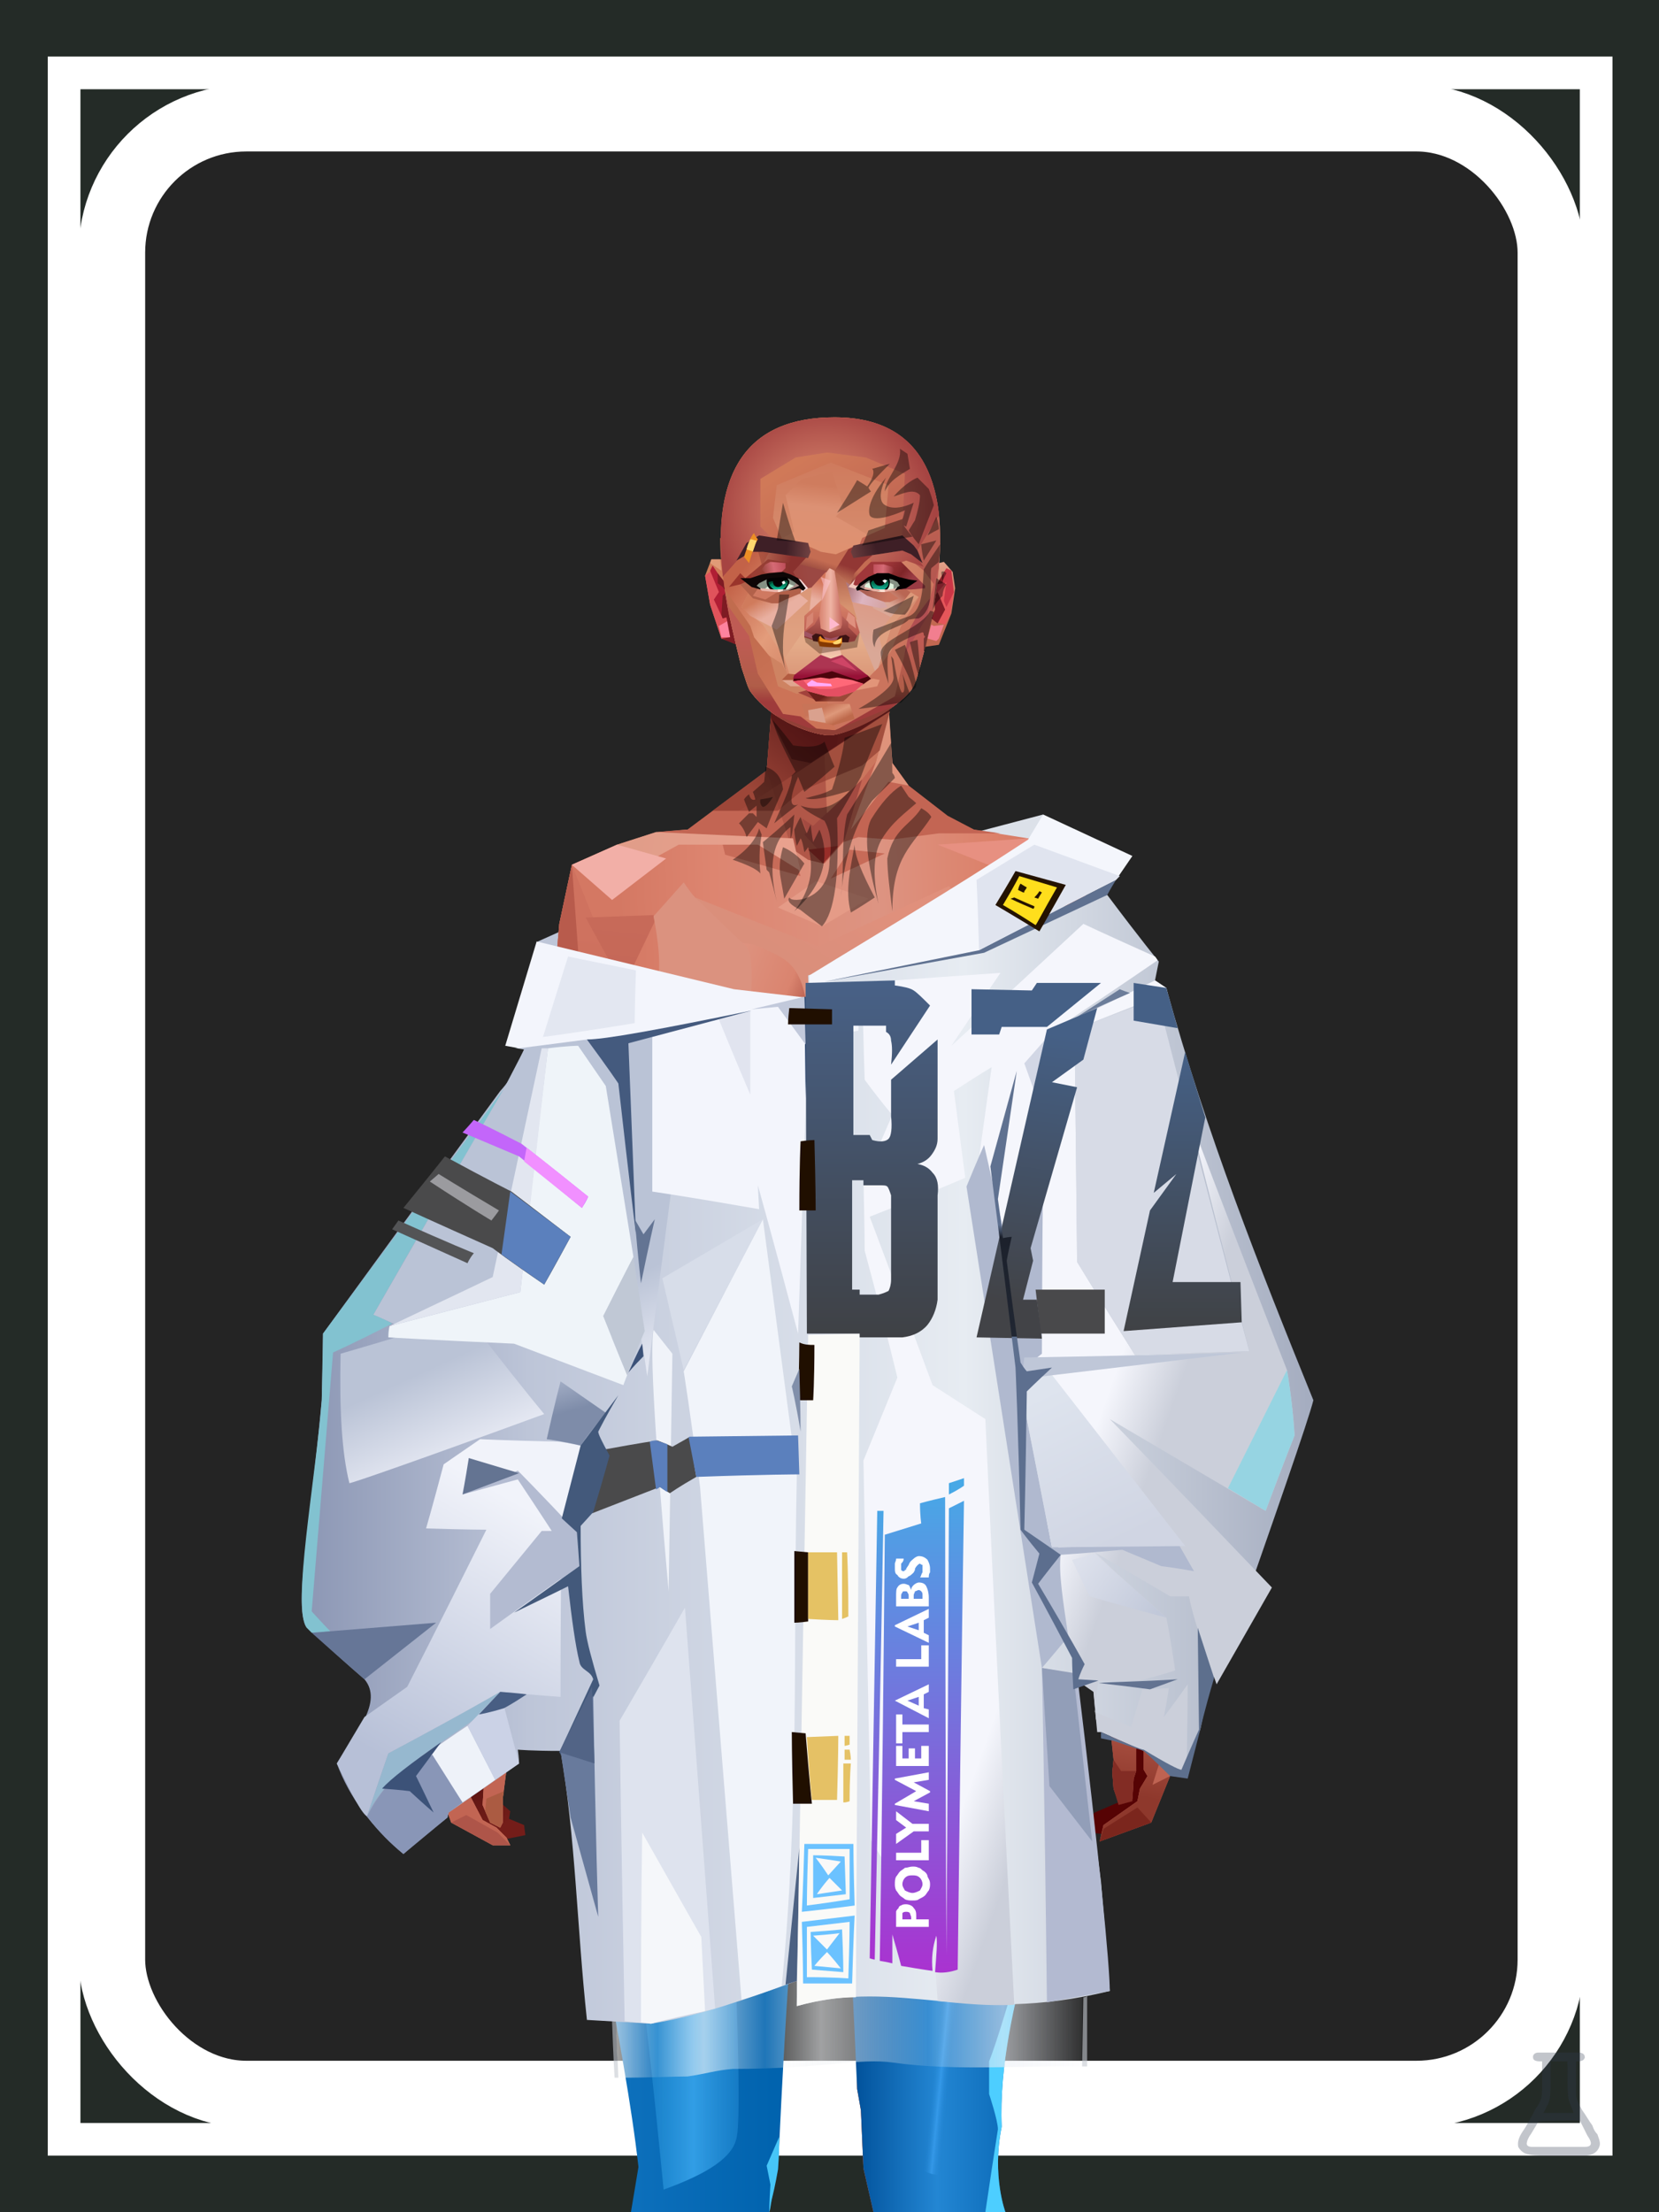 <?xml version="1.0" encoding="UTF-8"?><svg width="1320px" height="1760px" viewBox="0 0 1320 1760" version="1.1" xmlns="http://www.w3.org/2000/svg" xmlns:xlink="http://www.w3.org/1999/xlink"><defs></defs><g stroke="none" stroke-width="1" fill="none" id="id-30263" fill-rule="evenodd"><g id="id-30264"><rect fill="#242B27" width="1320" height="1760" x="0" y="0" id="id-30265"></rect><rect stroke="#FFFFFF" stroke-width="26" fill="#242B27" width="1219" height="1644" x="51" y="58" id="id-30265"></rect><rect stroke="#FFFFFF" stroke-width="53" fill="#242424" width="1145" height="1572" x="89" y="94" id="id-30265" rx="107"></rect></g></g><defs><linearGradient x1="9%" y1="53%" x2="92%" y2="45%" id="id-73546"><stop stop-color="#BEC6D8" offset="0%"></stop><stop stop-color="#DCE1E9" offset="100%"></stop></linearGradient></defs><polygon points="428 749 535 701 773 663 830 648 809 768 458 800" fill="url(#id-73546)" id="id-73547"></polygon><defs><linearGradient x1="100%" y1="46%" x2="12%" y2="47%" id="id-74022"><stop stop-color="#CC6F5C" offset="0%"></stop><stop stop-color="#DC8069" offset="21%"></stop><stop stop-color="#DD9482" offset="46%"></stop><stop stop-color="#DD8570" offset="80%"></stop><stop stop-color="#D47863" offset="100%"></stop></linearGradient><linearGradient x1="53%" y1="81%" x2="50%" y2="21%" id="id-74023"><stop stop-color="#BF6352" offset="0%"></stop><stop stop-color="#D17963" offset="24%"></stop><stop stop-color="#D27C66" offset="100%"></stop></linearGradient><linearGradient x1="52%" y1="-4%" x2="46%" y2="70%" id="id-74024"><stop stop-color="#BE6352" offset="0%"></stop><stop stop-color="#8E382C" offset="100%"></stop></linearGradient><linearGradient x1="46%" y1="43%" x2="15%" y2="43%" id="id-74025"><stop stop-color="#C16252" offset="0%"></stop><stop stop-color="#BF6050" offset="8%"></stop><stop stop-color="#A6493B" offset="100%"></stop></linearGradient><linearGradient x1="54%" y1="37%" x2="12%" y2="72%" id="id-74026"><stop stop-color="#3C050A" offset="0%"></stop><stop stop-color="#9A4336" offset="100%"></stop></linearGradient><linearGradient x1="40%" y1="14%" x2="61%" y2="85%" id="id-74027"><stop stop-color="#54120F" offset="0%"></stop><stop stop-color="#741D19" offset="100%"></stop></linearGradient><linearGradient x1="27%" y1="47%" x2="91%" y2="49%" id="id-74028"><stop stop-color="#E19D89" offset="0%"></stop><stop stop-color="#E9A18E" offset="100%"></stop></linearGradient><linearGradient x1="47%" y1="60%" x2="49%" y2="79%" id="id-74029"><stop stop-color="#CE7E65" offset="0%"></stop><stop stop-color="#C76B58" offset="60%"></stop><stop stop-color="#DE8970" offset="100%"></stop></linearGradient><linearGradient x1="29%" y1="56%" x2="69%" y2="53%" id="id-74030"><stop stop-color="#D48F77" offset="0%"></stop><stop stop-color="#C06352" offset="8%"></stop><stop stop-color="#CD6F5D" offset="18%"></stop><stop stop-color="#BA5E4E" offset="38%"></stop><stop stop-color="#C86C59" offset="65%"></stop><stop stop-color="#B8594A" offset="81%"></stop><stop stop-color="#AD5343" offset="100%"></stop></linearGradient><linearGradient x1="47%" y1="45%" x2="54%" y2="46%" id="id-74031"><stop stop-color="#BF6151" offset="0%"></stop><stop stop-color="#B75D4C" offset="62%"></stop><stop stop-color="#AF5646" offset="77%"></stop><stop stop-color="#C37B60" offset="100%"></stop></linearGradient><linearGradient x1="51%" y1="7%" x2="50%" y2="100%" id="id-74032"><stop stop-color="#B95A4B" offset="0%"></stop><stop stop-color="#D38369" offset="75%"></stop><stop stop-color="#D5856B" offset="100%" stop-opacity="0.452"></stop></linearGradient><linearGradient x1="51%" y1="11%" x2="49%" y2="93%" id="id-74033"><stop stop-color="#CF725F" offset="0%"></stop><stop stop-color="#C26453" offset="73%"></stop><stop stop-color="#D27B64" offset="100%"></stop></linearGradient><linearGradient x1="51%" y1="-5%" x2="48%" y2="96%" id="id-74034"><stop stop-color="#C86B5A" offset="0%"></stop><stop stop-color="#B6594A" offset="100%"></stop></linearGradient><linearGradient x1="50%" y1="19%" x2="50%" y2="69%" id="id-74035"><stop stop-color="#9B453A" offset="0%"></stop><stop stop-color="#621B1A" offset="45%"></stop><stop stop-color="#92352A" offset="100%"></stop></linearGradient><linearGradient x1="46%" y1="74%" x2="39%" y2="35%" id="id-74036"><stop stop-color="#9C4034" offset="0%"></stop><stop stop-color="#AF5244" offset="51%"></stop><stop stop-color="#9F4438" offset="100%" stop-opacity="0"></stop></linearGradient><linearGradient x1="46%" y1="16%" x2="49%" y2="82%" id="id-74037"><stop stop-color="#9B473D" offset="0%" stop-opacity="0.186"></stop><stop stop-color="#5F2520" offset="100%"></stop></linearGradient><linearGradient x1="41%" y1="19%" x2="50%" y2="100%" id="id-74038"><stop stop-color="#BB6351" offset="0%"></stop><stop stop-color="#90372C" offset="100%"></stop></linearGradient><linearGradient x1="50%" y1="31%" x2="45%" y2="50%" id="id-74039"><stop stop-color="#CF7560" offset="0%"></stop><stop stop-color="#D68A70" offset="100%"></stop></linearGradient><linearGradient x1="51%" y1="22%" x2="50%" y2="100%" id="id-74040"><stop stop-color="#9B4237" offset="0%"></stop><stop stop-color="#B77057" offset="100%"></stop></linearGradient><linearGradient x1="49%" y1="0%" x2="50%" y2="100%" id="id-74041"><stop stop-color="#D27A64" offset="0%" stop-opacity="0.648"></stop><stop stop-color="#CC715D" offset="100%"></stop></linearGradient><linearGradient x1="44%" y1="15%" x2="50%" y2="100%" id="id-74042"><stop stop-color="#B05345" offset="0%"></stop><stop stop-color="#9F4739" offset="100%"></stop></linearGradient><linearGradient x1="52%" y1="21%" x2="49%" y2="83%" id="id-74043"><stop stop-color="#CB725D" offset="0%"></stop><stop stop-color="#D6866C" offset="48%"></stop><stop stop-color="#D6896E" offset="100%" stop-opacity="0.854"></stop></linearGradient><linearGradient x1="85%" y1="60%" x2="15%" y2="60%" id="id-74044"><stop stop-color="#CC6F5C" offset="0%"></stop><stop stop-color="#B65849" offset="100%"></stop></linearGradient><linearGradient x1="48%" y1="-20%" x2="59%" y2="91%" id="id-74045"><stop stop-color="#D27F6C" offset="0%"></stop><stop stop-color="#B35748" offset="60%"></stop><stop stop-color="#B15546" offset="72%"></stop><stop stop-color="#C26455" offset="100%"></stop></linearGradient><linearGradient x1="55%" y1="48%" x2="46%" y2="33%" id="id-74046"><stop stop-color="#CC705C" offset="0%"></stop><stop stop-color="#CF6B5A" offset="86%"></stop><stop stop-color="#C56958" offset="100%"></stop></linearGradient><linearGradient x1="50%" y1="19%" x2="50%" y2="78%" id="id-74047"><stop stop-color="#7C241C" offset="0%"></stop><stop stop-color="#9A3329" offset="50%"></stop><stop stop-color="#842C26" offset="100%"></stop><stop stop-color="#842C26" offset="100%"></stop></linearGradient><linearGradient x1="50%" y1="10%" x2="50%" y2="43%" id="id-74048"><stop stop-color="#C06756" offset="0%"></stop><stop stop-color="#B85C4D" offset="15%"></stop><stop stop-color="#99362A" offset="68%"></stop><stop stop-color="#A8483A" offset="100%"></stop></linearGradient><linearGradient x1="89%" y1="50%" x2="7%" y2="52%" id="id-74049"><stop stop-color="#842C22" offset="0%"></stop><stop stop-color="#B85C4D" offset="53%" stop-opacity="0.199"></stop><stop stop-color="#99362A" offset="75%"></stop><stop stop-color="#8D3126" offset="100%"></stop></linearGradient><linearGradient x1="44%" y1="70%" x2="86%" y2="30%" id="id-74050"><stop stop-color="#D78E7B" offset="0%"></stop><stop stop-color="#E0907C" offset="100%"></stop></linearGradient><linearGradient x1="19%" y1="86%" x2="73%" y2="32%" id="id-74051"><stop stop-color="#8D342A" offset="0%"></stop><stop stop-color="#C77C6A" offset="40%"></stop><stop stop-color="#E19C86" offset="100%"></stop></linearGradient><linearGradient x1="35%" y1="94%" x2="47%" y2="12%" id="id-74052"><stop stop-color="#CD8470" offset="0%"></stop><stop stop-color="#C77C6A" offset="40%"></stop><stop stop-color="#DF907C" offset="100%"></stop></linearGradient><linearGradient x1="50%" y1="54%" x2="27%" y2="9%" id="id-74053"><stop stop-color="#DDAB90" offset="0%"></stop><stop stop-color="#DDAB90" offset="100%" stop-opacity="0.078"></stop></linearGradient><linearGradient x1="20%" y1="36%" x2="93%" y2="69%" id="id-74054"><stop stop-color="#E19D8B" offset="0%"></stop><stop stop-color="#DA846F" offset="70%"></stop><stop stop-color="#9B3F34" offset="100%"></stop></linearGradient><linearGradient x1="36%" y1="84%" x2="25%" y2="44%" id="id-74055"><stop stop-color="#C96D62" offset="0%" stop-opacity="0.509"></stop><stop stop-color="#90372C" offset="35%" stop-opacity="0.675"></stop><stop stop-color="#762E17" offset="100%" stop-opacity="0"></stop></linearGradient><linearGradient x1="63%" y1="95%" x2="43%" y2="20%" id="id-74056"><stop stop-color="#C06352" offset="0%"></stop><stop stop-color="#CF7762" offset="46%"></stop><stop stop-color="#C26655" offset="100%"></stop></linearGradient><linearGradient x1="40%" y1="0%" x2="50%" y2="86%" id="id-74057"><stop stop-color="#C56656" offset="0%"></stop><stop stop-color="#D27A64" offset="100%"></stop></linearGradient><linearGradient x1="50%" y1="0%" x2="50%" y2="92%" id="id-74058"><stop stop-color="#D27662" offset="0%"></stop><stop stop-color="#D37B65" offset="100%"></stop></linearGradient><linearGradient x1="33%" y1="79%" x2="21%" y2="44%" id="id-74059"><stop stop-color="#BE6457" offset="0%"></stop><stop stop-color="#983F32" offset="28%" stop-opacity="0.928"></stop><stop stop-color="#762E17" offset="100%" stop-opacity="0"></stop></linearGradient><linearGradient x1="4%" y1="47%" x2="92%" y2="45%" id="id-74060"><stop stop-color="#732617" offset="0%"></stop><stop stop-color="#832E1D" offset="17%" stop-opacity="0.753"></stop><stop stop-color="#9E4B3D" offset="48%" stop-opacity="0.386"></stop><stop stop-color="#8E3D31" offset="78%" stop-opacity="0.762"></stop><stop stop-color="#823328" offset="100%"></stop></linearGradient><linearGradient x1="60%" y1="45%" x2="67%" y2="53%" id="id-74061"><stop stop-color="#E79081" offset="0%"></stop><stop stop-color="#F6ACA6" offset="100%"></stop></linearGradient><linearGradient x1="48%" y1="15%" x2="54%" y2="81%" id="id-74062"><stop stop-color="#D99776" offset="0%" stop-opacity="0.400"></stop><stop stop-color="#D99776" offset="100%"></stop></linearGradient><linearGradient x1="47%" y1="44%" x2="50%" y2="61%" id="id-74063"><stop stop-color="#943B2F" offset="0%" stop-opacity="0.175"></stop><stop stop-color="#611C1B" offset="100%"></stop></linearGradient><linearGradient x1="26%" y1="-7%" x2="50%" y2="96%" id="id-74064"><stop stop-color="#37373F" offset="0%"></stop><stop stop-color="#19191D" offset="100%"></stop></linearGradient><linearGradient x1="50%" y1="12%" x2="59%" y2="82%" id="id-74065"><stop stop-color="#252525" offset="0%"></stop><stop stop-color="#101010" offset="100%"></stop></linearGradient><linearGradient x1="25%" y1="-16%" x2="50%" y2="98%" id="id-74066"><stop stop-color="#37373F" offset="0%"></stop><stop stop-color="#19191D" offset="100%"></stop></linearGradient><linearGradient x1="75%" y1="39%" x2="50%" y2="93%" id="id-74067"><stop stop-color="#252525" offset="0%"></stop><stop stop-color="#000000" offset="100%"></stop></linearGradient></defs><g transform=" translate(334,549)" id="id-74068"><polygon points="561 754 565 871 565 881 537 893 533 897 535 901 532 909 543 910 597 864" fill="#560304" id="id-74069"></polygon><polygon points="537 282 539 246 535 195 529 158 522 137 484 118 440 111 212 111 188 113 157 123 121 139 111 186 108 221 109 290" fill="url(#id-74022)" id="id-74069"></polygon><polygon points="467 393 474 506 503 589 537 672 556 728 561 754 546 794 552 851 551 861 552 874 556 885 567 882 568 866 570 860 570 843 571 834 576 843 576 859 579 864 573 874 571 884 544 903 541 916 582 901 597 864 607 852 600 821 597 716 589 695 582 655 569 523 544 425" fill="url(#id-74023)" id="id-74069"></polygon><polygon points="546 794 552 851 551 861 552 874 556 885 567 882 568 866 570 860 570 843 571 834 576 843 576 859 579 864 573 874 571 884 544 903 541 916 582 901 597 864 583 871 588 855 573 815 561 823" fill="url(#id-74024)" id="id-74069"></polygon><polygon points="552 851 551 861 552 874 556 887 567 884 568 866 570 860 558 860" fill="#822C24" id="id-74069"></polygon><polygon points="544 906 541 916 582 901 571 889" fill="#7B261D" id="id-74069"></polygon><polygon points="561 754 548 789 566 819 586 806" fill="#D27F6A" id="id-74069"></polygon><polygon points="486 648 477 599 453 529 440 504 437 490 439 460 449 402 456 340 188 343 198 411 202 493 162 596 153 638 266 693 319 721 386 693" fill="url(#id-74025)" id="id-74069"></polygon><polygon points="486 648 477 599 453 529 440 504 437 490 439 460 449 402 456 340 296 353 376 634" fill="#C56656" id="id-74069"></polygon><g transform=" translate(188,0)" id="id-74078"><polygon points="274 114 253 111 232 100 201 76 188 58 184 1 93 1 88 64 25 111 1 113 103 123 121 135 134 138 149 121 161 117 187 119 225 114" fill="#C36553" id="id-74069"></polygon><polygon points="201 76 188 58 185 12 175 57 155 111 185 73" fill="#DF937B" id="id-74069"></polygon><polygon points="149 1 93 1 88 64 108 126 121 135 133 138" fill="#B15748" id="id-74069"></polygon><polygon points="116 102 120 113 118 115 136 135 150 119 164 71 125 108" fill="#A34A41" id="id-74082"></polygon><polygon points="121 127 133 138 145 124" fill="#982E29" id="id-74083"></polygon><polygon points="136 98 164 71 175 57 186 17 134 51" fill="#CC775E" id="id-74084"></polygon><polygon points="97 96 116 80 164 60 178 48 186 17 184 1 93 1 88 64 45 96" fill="#8E3A2F" opacity="0.654" id="id-74069"></polygon><polygon points="186 17 184 1 93 1 88 64 45 96 66 96" fill="url(#id-74026)" opacity="0.467" id="id-74069"></polygon><polygon points="123 58 176 23 186 17 184 1 93 1 91 22 108 55" fill="#380409" opacity="0.434" id="id-74069"></polygon></g><polygon points="41 844 33 856 36 895 64 915 84 911 83 903 71 898 72 892 63 884 52 849" fill="url(#id-74027)" id="id-74069"></polygon><polygon points="315 152 285 173 320 188 357 166" fill="#E59B87" id="id-74089"></polygon><polygon points="327 150 370 130 342 127" fill="#C76B58" id="id-74090"></polygon><polygon points="301 142 303 148 243 131 240 119 276 119" fill="#C76B58" id="id-74091"></polygon><polygon points="159 149 206 123 269 123 303 144 297 118 188 113 157 123 121 139" fill="url(#id-74028)" id="id-74069"></polygon><polygon points="157 123 121 139 153 167 196 134" fill="#F2AFA7" id="id-74069"></polygon><polygon points="89 584 77 541 62 551 45 658 34 712 25 741 25 762 10 817 0 845 14 870 25 901 58 919 72 919 69 913 61 905 50 899 37 874 37 852 43 845 52 855 50 887 56 901 64 905 66 901 66 882 72 836 72 800 69 781 64 773 66 735 85 684 121 599 162 510" fill="url(#id-74029)" id="id-74069"></polygon><polygon points="89 584 77 541 62 551 45 658 48 715 121 599 162 510" fill="#C66957" id="id-74069"></polygon><polygon points="55 843 45 827 37 848 17 852 8 836 5 851 0 845 14 870 25 901 58 919 72 919 69 913 61 905 50 899 37 874 37 852 43 845 52 855 50 887 56 901 64 905 66 901 66 882 72 836" fill="#C26553" id="id-74069"></polygon><polygon points="53 882 52 892 56 901 64 905 66 901 66 882 67 876" fill="#AB5B42" id="id-74069"></polygon><polygon points="25 901 58 919 72 919 62 909 37 895" fill="#AE5549" id="id-74069"></polygon><polygon points="160 467 145 488 108 578 45 777 48 797 64 773 66 735 85 684 121 599 162 510" fill="#AE5344" id="id-74069"></polygon><polygon points="169 1211 277 1211 282 1183 281 1150 284 1127 286 1114 285 1063 293 972 306 866 311 792 309 768 323 771 337 768 333 817 333 855 339 924 346 1008 348 1113 351 1130 353 1176 361 1211 461 1211 458 1191 456 1170 460 1133 461 1082 505 905 516 839 518 826 512 762 503 706 486 648 482 629 386 690 318 718 266 690 184 629 153 637 132 731 119 781 118 813 123 862 131 916 166 1094 176 1179" fill="url(#id-74030)" id="id-74069"></polygon><polygon points="463 664 416 771 400 819 392 1125 359 1178 398 1204 441 1153 461 1082 505 905 516 839 518 826 515 789 490 714" fill="url(#id-74031)" id="id-74069"></polygon><polygon points="422 1160 395 1199 365 1171 401 1149 384 1120 391 983 411 786 416 771 448 697 454 1013 445 1116 407 1149" fill="url(#id-74032)" id="id-74102"></polygon><polygon points="121 139 111 186 108 221 109 290 96 438 89 464 69 510 89 585 162 510 167 425 162 241" fill="url(#id-74033)" id="id-74069"></polygon><polygon points="101 466 103 488 106 510 160 447 179 359 164 232 187 184 186 179 132 181 161 234 161 321 149 376 151 384 123 461 114 466" fill="url(#id-74034)" id="id-74104"></polygon><polygon points="96 438 89 464 69 510 51 621 101 520 96 476" fill="#E49587" id="id-74069"></polygon><polygon points="96 451 128 365 134 316 121 139 111 186 108 221 109 290 96 438" fill="#B85B4C" id="id-74069"></polygon><polygon points="184 241 177 248 162 225 138 289 161 321 170 375 161 420 151 411 162 510 167 425 188 343" fill="url(#id-74035)" id="id-74069"></polygon><polygon points="284 1127 286 1114 285 1063 293 972 306 866 311 792 309 768 323 771 337 768 333 817 333 855 339 924 346 1008 375 889 416 771 463 664 490 714 515 790 512 762 503 706 486 648 477 599 471 583 420 650 316 720 201 654 244 742 264 824 275 994" fill="url(#id-74036)" id="id-74069"></polygon><polygon points="298 930 306 866 311 792 309 768 323 771 337 768 333 817 333 855 336 894 347 826 360 784 378 733 388 687 321 739 254 687 267 736 291 821" fill="url(#id-74037)" id="id-74069"></polygon><polygon points="348 1093 348 1113 351 1130 353 1176 361 1211 461 1211 439 1155 422 1136 403 1148 429 1168 400 1202 370 1170 382 1125" fill="url(#id-74038)" id="id-74069"></polygon><polygon points="10 855 8 836 5 851 0 845 14 870" fill="#A64C3F" id="id-74069"></polygon><polygon points="520 500 516 520 544 629 474 500 490 399" fill="url(#id-74039)" id="id-74112"></polygon><polygon points="461 1211 458 1191 456 1170 460 1133 461 1082 439 1155 450 1211" fill="url(#id-74040)" id="id-74069"></polygon><polygon points="220 1149 259 1115 240 1063 232 973 266 819 240 713 201 661 158 650 201 784 183 925 170 1083" fill="url(#id-74041)" id="id-74114"></polygon><polygon points="169 1211 277 1211 282 1183 281 1150 284 1127 286 1114 286 1098 226 1211 207 1211 196 1121 173 1078 150 1014 166 1094 176 1179" fill="url(#id-74042)" id="id-74069"></polygon><polygon points="173 1078 183 924 150 1014" fill="#B76050" id="id-74069"></polygon><polygon points="169 1211 239 1211 230 1196 204 1175 173 1150 176 1179" fill="#7E2A20" opacity="0.574" id="id-74069"></polygon><polygon points="221 1130 240 1097 224 1063 224 983 240 804 217 698 190 668 212 771 212 910 190 998 181 1094" fill="url(#id-74043)" id="id-74114"></polygon><polygon points="217 795 221 692 200 667 169 658 200 737" fill="#D6886E" id="id-74119"></polygon><polygon points="511 476 492 419 481 447 484 356 521 274 533 417" fill="url(#id-74044)" id="id-74120"></polygon><polygon points="569 523 544 425 542 346 537 282 539 246 535 195 529 158 522 137 494 161 419 158 471 211 516 290 525 411 511 477 518 507 535 462 562 543" fill="url(#id-74045)" id="id-74069"></polygon><polygon points="486 389 533 243 501 167 464 207 451 247 463 265" fill="url(#id-74046)" id="id-74122"></polygon><polygon points="473 490 474 506 503 589 537 672 556 728 561 754 567 712 543 623" fill="#B95C4E" id="id-74069"></polygon><polygon points="460 328 466 378 474 506 490 425 486 392 469 274 479 230 461 260 454 251" fill="url(#id-74047)" id="id-74069"></polygon><polygon points="440 504 437 490 439 460 449 402 456 340 458 328 325 282 188 343 198 411 202 493 162 596 157 621 161 633 169 599 173 570 204 506 202 458 217 402 286 365 321 352 353 360 422 402 431 493 437 520" fill="url(#id-74048)" id="id-74069"></polygon><polygon points="451 385 456 340 458 328 364 340 330 308 268 343 188 343 194 379 262 368 312 343 335 340 381 368" fill="url(#id-74049)" id="id-74069"></polygon><polygon points="286 328 306 310 330 274 453 252 464 205 421 156 317 204 219 165 210 154 188 180" fill="url(#id-74050)" id="id-74127"></polygon><path d=" M 422,195 L 405,190 C 377,190 357,198 343,214 C 329,230 322,250 323,276 C 324,301 331,320 345,333 C 365,351 384,356 405,356 C 425,356 444,347 450,342 C 454,339 457,335 460,328 C 463,323 466,317 467,308 C 469,294 466,276 457,254 L 422,195 Z" fill="url(#id-74051)" id="id-74128"></path><path d=" M 422,195 L 417,175 C 386,188 366,196 358,201 C 355,203 351,206 348,208 C 348,209 381,253 448,342 C 454,338 459,332 463,324 C 469,310 469,301 469,293 C 469,287 465,275 459,257 L 422,195 Z" fill="url(#id-74052)" id="id-74128"></path><path d=" M 375,226 C 338,253 343,276 343,284 C 343,291 353,319 371,335 C 379,342 422,349 447,331 C 468,316 472,294 458,265 C 427,221 400,208 375,226 Z" fill="url(#id-74053)" opacity="0.282" id="id-74128"></path><path d=" M 272,205 C 260,199 243,200 221,209 C 187,227 169,258 168,303 C 167,319 184,342 190,346 C 197,351 212,356 239,353 C 257,351 272,344 284,333 C 303,312 312,288 309,260 C 305,217 291,214 272,205 Z" fill="url(#id-74054)" id="id-74131"></path><path d=" M 340,285 C 333,252 328,240 326,248 C 324,254 323,263 323,276 C 324,301 331,320 345,333 C 365,351 382,356 404,356 C 425,356 444,347 450,342 C 456,337 465,325 468,308 C 472,290 465,276 463,268 C 461,263 460,259 458,255 L 442,290 L 399,304 L 366,300 L 340,285 Z" fill="url(#id-74055)" id="id-74128"></path><path d=" M 153,637 L 149,654 L 132,731 L 130,739 C 133,730 135,723 137,718 C 140,709 147,691 149,680 C 151,671 155,655 161,633 L 172,570 L 162,596 L 153,637 Z" fill="#7D362E" id="id-74069"></path><path d=" M 259,203 C 254,199 240,185 217,163 L 210,153 L 186,180 C 192,211 192,231 186,239 C 175,256 168,277 168,303 C 168,324 190,352 239,344 C 252,342 274,217 259,203 Z" fill="#DB927F" id="id-74131"></path><polygon points="175 565 203 550 234 558 241 520 203 455 203 507" fill="#9E4435" id="id-74135"></polygon><polygon points="241 442 241 518 229 556 233 629 266 657 316 707 381 659 395 629 364 504 350 504 301 380" fill="url(#id-74056)" id="id-74136"></polygon><polygon points="432 626 427 589 407 518 414 505 450 568 470 618" fill="url(#id-74057)" id="id-74137"></polygon><polygon points="302 376 254 442 254 546 302 590 364 568 364 504 350 504 376 454 345 400" fill="url(#id-74058)" id="id-74136"></polygon><polygon points="317 480 342 436 319 413 300 447" fill="#C96C5A" id="id-74139"></polygon><polygon points="304 541 318 507 329 541 314 549" fill="#C06352" id="id-74140"></polygon><polygon points="306 543 316 578 329 541" fill="#DF8F72" id="id-74141"></polygon><path d=" M 178,333 C 179,334 180,336 182,338 C 184,342 186,343 189,346 C 190,347 197,351 206,353 C 215,354 226,355 239,353 C 257,351 272,344 284,333 C 293,322 299,313 302,305 C 304,301 307,293 309,277 C 310,274 310,268 309,260 L 228,277 L 207,295 L 178,333 Z" fill="url(#id-74059)" id="id-74131"></path><polygon points="306 543 308 550 324 556 329 541" fill="#E6A08A" id="id-74141"></polygon><polygon points="308 543 318 525 323 542 314 548" fill="#7E312C" id="id-74144"></polygon><polygon points="152 641 162 596 176 561 185 617 214 602 246 628 323 690 404 628 423 605 454 605 470 577 477 599 482 629 388 689 337 768 323 771 309 768 259 688 175 639 142 688" fill="url(#id-74060)" opacity="0.442" id="id-74145"></polygon><polygon points="490 154 522 137 484 118 412 123" fill="url(#id-74061)" id="id-74069"></polygon><polygon points="573 785 588 829 602 858 607 852 600 821 597 716 576 763" fill="#D49173" id="id-74069"></polygon><polygon points="574 722 589 695 582 655 533 542" fill="url(#id-74062)" id="id-74069"></polygon><polygon points="172 640 241 690 309 768 323 771 338 768 395 706 469 661 404 650 313 706 217 629" fill="url(#id-74063)" opacity="0.571" id="id-74149"></polygon><g transform=" translate(188,270)" id="id-74150"><polygon points="207 13 207 10 217 2 220 2 239 21 258 39 260 42 250 51 246 52 226 33" fill="url(#id-74064)" id="id-74151"></polygon><polygon points="208 40 218 50 222 50 240 33 257 13 257 9 247 0 244 1 230 19 209 36" fill="url(#id-74065)" id="id-74152"></polygon><polygon points="1 13 1 10 10 2 15 2 32 21 50 39 52 42 42 52 38 52 19 33" fill="url(#id-74066)" id="id-74151"></polygon><polygon points="0 43 10 53 14 53 33 35 50 15 50 11 40 3 36 4 19 23 1 39" fill="url(#id-74067)" id="id-74152"></polygon></g></g><defs><linearGradient x1="50%" y1="0%" x2="50%" y2="62%" id="id-74820"><stop stop-color="#E3A189" offset="0%"></stop><stop stop-color="#C36851" offset="100%"></stop></linearGradient><linearGradient x1="39%" y1="5%" x2="39%" y2="67%" id="id-74821"><stop stop-color="#CC7457" offset="0%"></stop><stop stop-color="#DFA080" offset="100%"></stop></linearGradient><linearGradient x1="65%" y1="0%" x2="47%" y2="79%" id="id-74822"><stop stop-color="#DC9580" offset="0%"></stop><stop stop-color="#DAA897" offset="100%"></stop></linearGradient><linearGradient x1="92%" y1="40%" x2="58%" y2="65%" id="id-74823"><stop stop-color="#B96653" offset="0%"></stop><stop stop-color="#DAA897" offset="100%"></stop></linearGradient><linearGradient x1="50%" y1="27%" x2="50%" y2="147%" id="id-74824"><stop stop-color="#E4AB89" offset="0%"></stop><stop stop-color="#D3876B" offset="100%"></stop></linearGradient><linearGradient x1="7%" y1="20%" x2="70%" y2="67%" id="id-74825"><stop stop-color="#C36248" offset="0%"></stop><stop stop-color="#E39C7B" offset="37%"></stop><stop stop-color="#D78B6C" offset="58%"></stop><stop stop-color="#CB745D" offset="100%"></stop></linearGradient><linearGradient x1="28%" y1="27%" x2="54%" y2="70%" id="id-74826"><stop stop-color="#C16C4E" offset="0%"></stop><stop stop-color="#CC7357" offset="100%"></stop></linearGradient><linearGradient x1="50%" y1="18%" x2="39%" y2="91%" id="id-74827"><stop stop-color="#CF7C5E" offset="0%"></stop><stop stop-color="#DC9174" offset="36%"></stop><stop stop-color="#DF9170" offset="100%"></stop></linearGradient><linearGradient x1="39%" y1="25%" x2="104%" y2="96%" id="id-74828"><stop stop-color="#D07958" offset="0%"></stop><stop stop-color="#B3554F" offset="100%"></stop></linearGradient><linearGradient x1="53%" y1="43%" x2="52%" y2="81%" id="id-74829"><stop stop-color="#BF5B54" offset="0%"></stop><stop stop-color="#B05D48" offset="76%"></stop><stop stop-color="#9F3B3B" offset="100%"></stop></linearGradient><radialGradient cx="50%" cy="59%" r="66%" id="id-74830" fx="50%" fy="59%" gradientTransform=" translate(0.500,0.593) scale(0.731,1) rotate(-90) scale(1,1) translate(-0.500,-0.593)"><stop stop-color="#E69A7A" offset="0%"></stop><stop stop-color="#A64442" offset="100%"></stop></radialGradient><linearGradient x1="50%" y1="42%" x2="37%" y2="61%" id="id-74831"><stop stop-color="#C46C52" offset="0%"></stop><stop stop-color="#9B4C40" offset="100%"></stop></linearGradient><linearGradient x1="50%" y1="31%" x2="50%" y2="119%" id="id-74832"><stop stop-color="#E9B0A1" offset="0%"></stop><stop stop-color="#FDDAB5" offset="100%"></stop></linearGradient><linearGradient x1="36%" y1="93%" x2="50%" y2="50%" id="id-74833"><stop stop-color="#C87F5D" offset="0%"></stop><stop stop-color="#923734" offset="100%"></stop></linearGradient><linearGradient x1="18%" y1="52%" x2="79%" y2="50%" id="id-74834"><stop stop-color="#9A342B" offset="0%"></stop><stop stop-color="#9B4843" offset="100%"></stop></linearGradient><linearGradient x1="56%" y1="-29%" x2="60%" y2="75%" id="id-74835"><stop stop-color="#A24E3F" offset="0%"></stop><stop stop-color="#D79370" offset="100%"></stop></linearGradient><linearGradient x1="42%" y1="71%" x2="50%" y2="23%" id="id-74836"><stop stop-color="#E9B0A1" offset="0%"></stop><stop stop-color="#D3755A" offset="100%"></stop></linearGradient><linearGradient x1="50%" y1="0%" x2="50%" y2="100%" id="id-74837"><stop stop-color="#DB886C" offset="0%"></stop><stop stop-color="#B5524B" offset="100%"></stop></linearGradient><linearGradient x1="0%" y1="58%" x2="100%" y2="58%" id="id-74838"><stop stop-color="#D67E6A" offset="0%"></stop><stop stop-color="#EFB4A4" offset="50%"></stop><stop stop-color="#C36257" offset="100%"></stop></linearGradient><linearGradient x1="50%" y1="0%" x2="50%" y2="78%" id="id-74839"><stop stop-color="#BD645A" offset="0%"></stop><stop stop-color="#8B3937" offset="100%"></stop></linearGradient><linearGradient x1="67%" y1="100%" x2="33%" y2="100%" id="id-74840"><stop stop-color="#E29579" offset="0%"></stop><stop stop-color="#DFA58F" offset="100%"></stop></linearGradient><linearGradient x1="33%" y1="26%" x2="82%" y2="67%" id="id-74841"><stop stop-color="#C87458" offset="0%"></stop><stop stop-color="#DE987A" offset="52%"></stop><stop stop-color="#BE6A4C" offset="100%"></stop></linearGradient><linearGradient x1="18%" y1="38%" x2="44%" y2="66%" id="id-74842"><stop stop-color="#D07B5C" offset="0%"></stop><stop stop-color="#E9B0A1" offset="100%"></stop></linearGradient><linearGradient x1="0%" y1="43%" x2="92%" y2="67%" id="id-74843"><stop stop-color="#AF797F" offset="0%"></stop><stop stop-color="#DDB5C1" offset="47%"></stop><stop stop-color="#D6A6A6" offset="100%"></stop></linearGradient><linearGradient x1="34%" y1="46%" x2="82%" y2="54%" id="id-74844"><stop stop-color="#AB6155" offset="0%"></stop><stop stop-color="#C8745E" offset="100%"></stop></linearGradient><linearGradient x1="34%" y1="40%" x2="83%" y2="55%" id="id-74845"><stop stop-color="#A0373A" offset="0%"></stop><stop stop-color="#7F2528" offset="63%"></stop><stop stop-color="#993B43" offset="100%"></stop></linearGradient><linearGradient x1="100%" y1="59%" x2="-8%" y2="52%" id="id-74846"><stop stop-color="#86292C" offset="0%"></stop><stop stop-color="#D56A75" offset="51%"></stop><stop stop-color="#BE4F5A" offset="100%"></stop></linearGradient><linearGradient x1="10%" y1="46%" x2="71%" y2="50%" id="id-74847"><stop stop-color="#974537" offset="0%" stop-opacity="0.483"></stop><stop stop-color="#89312E" offset="100%"></stop></linearGradient><linearGradient x1="0%" y1="60%" x2="100%" y2="50%" id="id-74848"><stop stop-color="#97443B" offset="0%"></stop><stop stop-color="#D56A75" offset="51%"></stop><stop stop-color="#BE4F5A" offset="100%"></stop></linearGradient><linearGradient x1="50%" y1="90%" x2="50%" y2="50%" id="id-74849"><stop stop-color="#15B095" offset="0%"></stop><stop stop-color="#006A4B" offset="100%"></stop></linearGradient><linearGradient x1="50%" y1="100%" x2="50%" y2="50%" id="id-74850"><stop stop-color="#1AD9B7" offset="0%"></stop><stop stop-color="#007E59" offset="100%"></stop></linearGradient><linearGradient x1="43%" y1="48%" x2="63%" y2="56%" id="id-74851"><stop stop-color="#6B201B" offset="0%"></stop><stop stop-color="#833528" offset="100%" stop-opacity="0.686"></stop></linearGradient><linearGradient x1="39%" y1="84%" x2="39%" y2="50%" id="id-74852"><stop stop-color="#971137" offset="0%"></stop><stop stop-color="#AD3552" offset="100%"></stop></linearGradient><linearGradient x1="-7%" y1="56%" x2="36%" y2="52%" id="id-74853"><stop stop-color="#724242" offset="0%"></stop><stop stop-color="#3E1F26" offset="100%"></stop></linearGradient><linearGradient x1="100%" y1="57%" x2="67%" y2="56%" id="id-74854"><stop stop-color="#724242" offset="0%"></stop><stop stop-color="#3E1F26" offset="100%"></stop></linearGradient></defs><g transform=" translate(561,332)" id="id-74855"><g transform=" translate(172,115)" id="id-74856"><polygon points="14 1 18 0 25 8 27 21 24 41 14 66 0 68" fill="url(#id-74820)" id="id-74857"></polygon><polygon points="12 48 19 50 23 42 26 24 20 12 12 22" fill="#E5565A" id="id-74858"></polygon><polygon points="11 21 17 10 20 5 24 7 26 24 20 36 18 31 20 16 9 29" fill="#CB3646" id="id-74859"></polygon><polygon points="10 28 11 38 8 45 13 49 19 38 13 24" fill="#811E27" id="id-74860"></polygon><polygon points="12 18 17 17 18 9" fill="#871D26" id="id-74861"></polygon><polygon points="18 50 10 51 8 50 5 61 12 63 14 61" fill="#F27E8F" id="id-74862"></polygon></g><g transform=" translate(0,113)" id="id-74863"><polygon points="13 0 5 0 0 13 4 36 13 63 25 67" fill="#D07C59" id="id-74864"></polygon><polygon points="5 9 0 13 4 36 13 63 25 67 13 24" fill="#E0535B" id="id-74864"></polygon><polygon points="18 46 14 47 7 32 11 26 4 9 6 5 16 20 17 29" fill="#B01E34" id="id-74866"></polygon><polygon points="13 62 20 62 18 49 11 53" fill="#FE839E" id="id-74867"></polygon><polygon points="25 68 13 63 20 62 17 46 14 47 13 44 14 29 17 26 14 22 10 19 10 11 17 20" fill="#7E1B23" id="id-74868"></polygon><polygon points="13 9 4 3 5 0 12 0" fill="#E19B77" id="id-74869"></polygon></g><path d=" M 29,199 C 21,167 16,144 15,130 C 4,44 33,0 103,0 C 180,0 191,63 186,119 C 183,157 173,191 170,202 C 169,206 167,213 164,217 C 151,234 112,253 99,253 C 88,253 54,243 36,218 C 34,215 32,208 29,199 Z" fill="url(#id-74821)" id="id-74870"></path><polygon points="164 137 138 172 143 194 134 203 117 159 118 140 127 137" fill="url(#id-74822)" id="id-74871"></polygon><polygon points="166 136 148 159 134 152 127 137" fill="url(#id-74823)" id="id-74871"></polygon><polygon points="59 198 79 169 122 169 136 204 132 209 108 207 75 207 67 207" fill="url(#id-74824)" id="id-74873"></polygon><path d=" M 29,199 C 22,171 18,151 16,139 C 13,120 12,107 12,97 C 12,97 12,96 12,96 L 54,101 L 29,151 L 46,165 L 63,191 L 68,207 L 77,214 L 128,209 L 138,199 L 149,165 L 170,143 L 155,134 L 151,105 L 187,100 C 187,100 187,101 187,101 C 187,107 186,113 186,119 C 183,157 173,191 170,202 C 169,206 167,213 164,217 C 151,234 112,253 99,253 C 88,253 54,243 36,218 C 34,215 32,208 29,199 Z" fill="url(#id-74825)" id="id-74870"></path><polygon points="138 199 149 165 170 143 156 166 148 186" fill="#D68D71" id="id-74870"></polygon><polygon points="50 189 61 196 69 211 80 220 62 220 50 215" fill="#CE8362" id="id-74876"></polygon><path d=" M 29,199 L 19,157 C 18,151 17,147 17,144 C 16,141 16,139 16,137 L 36,166 L 39,175 L 52,191 L 58,214 L 73,220 L 94,216 L 104,249 C 103,252 101,253 99,253 C 88,253 54,243 36,218 C 34,215 32,208 29,199 Z" fill="url(#id-74826)" id="id-74870"></path><polygon points="62 96 89 105 97 109 107 110 123 103 146 97 132 95 104 79 110 72 101 43 77 49 64 62 71 91" fill="url(#id-74827)" id="id-74878"></polygon><path d=" M 14,127 C 14,126 14,125 14,125 C 5,42 35,0 103,0 C 180,0 191,63 186,119 C 186,120 185,124 183,134 L 174,122 L 143,97 L 121,106 L 125,96 L 143,88 L 146,54 L 100,36 L 57,54 L 54,80 L 63,101 L 35,101 L 14,127 Z" fill="url(#id-74828)" id="id-74870"></path><path d=" M 29,199 C 22,171 18,151 16,139 C 16,139 16,139 16,139 L 19,151 L 35,174 L 42,204 L 62,236 L 76,238 L 89,248 L 104,249 L 151,222 L 158,192 L 163,168 L 179,144 L 186,118 C 186,119 186,119 186,119 C 186,121 185,125 185,129 C 185,129 185,130 185,130 C 181,163 173,192 170,202 C 169,206 167,213 164,217 C 151,234 112,253 99,253 C 88,253 54,243 36,218 C 34,215 32,208 29,199 Z" fill="url(#id-74829)" id="id-74870"></path><path d=" M 14,127 C 14,126 14,125 14,125 C 5,42 35,0 103,0 C 161,0 181,35 186,76 C 186,76 186,77 186,78 L 167,109 L 174,119 L 160,114 L 121,127 L 131,110 L 156,106 L 159,45 L 128,32 L 97,28 L 72,32 L 44,49 L 44,87 L 55,98 L 29,110 L 14,127 Z" fill="url(#id-74830)" id="id-74870"></path><polygon points="81 136 64 118 81 102 92 107 104 109 120 102 138 120 113 136 99 124" fill="url(#id-74831)" id="id-74882"></polygon><polygon points="92 191 95 177 105 175 109 191 98 194" fill="url(#id-74832)" id="id-74873"></polygon><polygon points="102 124 114 105 118 103 133 110 127 115 119 124 114 137" fill="url(#id-74833)" id="id-74884"></polygon><polygon points="87 135 99 123 75 117 50 113 32 128 28 124 19 135 36 131 75 136 82 136" fill="url(#id-74834)" id="id-74885"></polygon><path d=" M 150,230 C 150,230 150,230 150,230 C 133,243 109,253 99,253 C 92,253 73,248 56,237 C 56,237 56,237 56,237 L 82,247 L 103,249 L 150,230 Z" fill="#903F36" id="id-74870"></path><g transform=" translate(79,120)" id="id-74887"><polygon points="24 2 33 10 42 41 16 34 18 5" fill="url(#id-74835)" id="id-74888"></polygon><polygon points="4 35 6 15 17 3 19 5 18 29" fill="url(#id-74836)" id="id-74889"></polygon><polygon points="0 55 1 59 12 68 42 63 44 51" fill="#381F12" opacity="0.365" id="id-74890"></polygon><polygon points="0 55 0 49 0 38 14 25 27 27 40 38 44 51 40 57" fill="url(#id-74837)" id="id-74891"></polygon><polygon points="35 35 33 42 41 48 40 39" fill="#DF907E" id="id-74892"></polygon><polygon points="1 49 7 43 7 35 2 39" fill="#D78673" id="id-74893"></polygon><polygon points="12 48 21 52 30 49 31 45 24 2 20 0 17 4 11 43" fill="url(#id-74838)" id="id-74894"></polygon><polygon points="30 38 35 43 35 47 42 54 40 58 35 59 25 58 24 59 19 60 18 59 6 57 0 55 0 51 8 45 12 38 13 48 20 51 29 48 30 45" fill="url(#id-74839)" id="id-74895"></polygon><polygon points="33 57 25 57 23 59 18 59 16 57 6 56 0 54 0 50 9 54 12 54 21 56 28 54" fill="#A05463" id="id-74895"></polygon><polygon points="7 58 6 54 9 52 14 53 19 60" fill="#3B1313" id="id-74897"></polygon><polygon points="24 59 28 54 33 53 36 55 35 59" fill="#3B1313" id="id-74898"></polygon><polygon points="13 7 15 13 14 26 21 10" fill="#FFC9D8" opacity="0.502" id="id-74899"></polygon><polygon points="20 49 20 39 28 45" fill="#FFB9CD" id="id-74900"></polygon></g><polygon points="137 214 116 218 78 214 68 214 61 209 129 209 134 208 139 209" fill="url(#id-74840)" id="id-74901"></polygon><polygon points="77 205 66 204 61 209 79 209" fill="#B25B40" id="id-74901"></polygon><polygon points="159 188 163 168 169 157 179 144 177 158" fill="#B14F52" id="id-74870"></polygon><polygon points="77 228 80 240 102 245 119 240 115 228" fill="url(#id-74841)" id="id-74904"></polygon><polygon points="82 233 83 241 96 243 93 231" fill="#DAA18E" id="id-74904"></polygon><polygon points="57 169 36 158 29 151 37 134 73 139 82 146" fill="url(#id-74842)" id="id-74906"></polygon><polygon points="112 131 117 147 140 152 145 151 142 146 128 141" fill="url(#id-74843)" id="id-74907"></polygon><polygon points="114 132 128 137 144 137 154 144 147 147 143 147 129 142" fill="url(#id-74844)" id="id-74907"></polygon><polygon points="121 127 114 135 122 137 122 135 130 129" fill="#F4CABE" id="id-74909"></polygon><polygon points="156 137 164 137 175 136 175 134 162 121 156 115 132 115 120 127 118 133 120 134 131 130" fill="url(#id-74845)" id="id-74910"></polygon><polygon points="134 117 134 124 138 127 146 127 151 122 149 119 142 117" fill="url(#id-74846)" id="id-74911"></polygon><polygon points="28 133 38 144 53 148 58 148 64 145 76 140 79 138 77 136 32 131" fill="#B2614A" id="id-74912"></polygon><polygon points="38 142 48 145 56 140 64 137 43 135" fill="#CF7961" id="id-74913"></polygon><polygon points="74 130 70 123 81 111 51 103 42 106 45 117 36 125 39 130" fill="url(#id-74847)" id="id-74914"></polygon><polygon points="48 117 45 121 48 124 61 123 64 120 64 116 52 115" fill="url(#id-74848)" id="id-74915"></polygon><polygon points="76 140 82 136 76 129 72 128 77 136" fill="#F8D9D9" id="id-74916"></polygon><g transform=" translate(119,123)" id="id-74917"><polygon points="4 12 9 14 20 16 32 14 37 11 35 8 26 3 11 6" fill="#DEF2DC" id="id-74918"></polygon><path d=" M 20,15 C 22,16 23,16 24,15 C 27,14 28,11 28,8 C 28,4 25,2 20,3 C 14,4 12,6 12,8 C 12,10 13,13 15,14 C 16,15 17,15 20,15 Z" fill="#040204" id="id-74919"></path><path d=" M 19,15 C 23,15 26,13 27,10 C 27,6 27,2 20,2 C 13,2 13,5 13,9 C 13,12 16,15 19,15 Z" fill="url(#id-74849)" id="id-74919"></path><path d=" M 20,11 C 24,11 24,8 25,7 C 25,6 25,6 25,6 C 25,6 27,7 27,6 C 27,4 23,2 20,2 C 18,2 15,4 13,6 C 13,7 12,8 12,9 C 12,9 14,8 14,7 C 15,7 15,7 15,7 C 16,9 17,11 20,11 Z" fill="#060204" id="id-74919"></path><polygon points="8 10 15 7 26 8 31 10 31 14 34 12 37 11 31 5 19 3 8 7" fill="#000000" opacity="0.399" id="id-74922"></polygon><polygon points="4 12 8 12 12 13 20 14 27 14 34 13 32 15 30 15 24 16 14 15 7 14" fill="#E8ADA1" id="id-74923"></polygon><polygon points="10 8 8 11 8 14 4 12 4 10" fill="#A38782" id="id-74924"></polygon><polygon points="32 15 35 14 41 13 50 7 43 6 35 4 27 1 18 1 11 4 4 9 1 13 2 15 5 14 10 15 14 15 8 14 4 12 11 7 17 6 24 5 30 6 34 8 36 11 34 12" fill="#020000" id="id-74925"></polygon><polygon points="24 14 19 14 21 16 24 16" fill="#FFE2D5" id="id-74926"></polygon></g><g transform=" translate(28,123)" id="id-74927"><polygon points="40 14 30 15 16 14 11 9 22 5 35 3 45 7 48 11" fill="#DEF2DC" id="id-74928"></polygon><path d=" M 29,15 C 32,14 34,15 36,14 C 37,12 39,10 39,8 C 39,7 39,7 38,6 C 38,6 38,4 38,4 C 38,4 35,4 28,2 C 25,2 23,2 22,4 C 21,5 21,6 21,8 C 21,11 23,14 26,15 C 27,16 28,15 29,15 Z" fill="#040204" id="id-74919"></path><path d=" M 30,15 C 34,15 38,11 38,8 C 38,6 34,7 33,8 C 32,8 31,10 29,10 C 26,10 29,6 23,8 C 22,8 23,10 23,10 C 24,12 27,15 30,15 Z" fill="url(#id-74850)" id="id-74919"></path><ellipse cx="30" cy="8" fill="#060204" id="id-74919" rx="4" ry="4"></ellipse><path d=" M 19,14 L 25,9 L 35,8 L 45,12 L 47,9 L 39,4 C 29,3 24,3 24,3 C 24,3 20,5 13,8 L 13,12 L 19,14 Z" fill="#000000" opacity="0.399" id="id-74932"></path><polygon points="17 15 27 16 31 16 36 14 27 14 16 13" fill="#EAB4A9" id="id-74933"></polygon><polygon points="41 14 45 13 50 12 45 8 43 11 38 14 33 14 31 16 37 15" fill="#A38782" id="id-74934"></polygon><polygon points="16 14 9 12 0 5 8 5 17 2 23 1 34 0 40 2 46 5 52 13 50 15 47 13 38 15 47 11 43 8 36 4 23 5 15 9 13 11 16 13" fill="#0E0606" id="id-74935"></polygon><polygon points="30 16 31 16 34 15 34 14 30 14" fill="#FFE2D5" id="id-74936"></polygon></g><polygon points="143 132 145 130 143 129 141 130" fill="#FFFFFF" id="id-74919"></polygon><polygon points="63 130 61 131 62 133 64 132" fill="#FFFFFF" id="id-74938"></polygon><g transform=" translate(69,189)" id="id-74939"><polygon points="12 28 5 30 19 36" fill="#A2423C" id="id-74940"></polygon><polygon points="10 26 19 37 41 37 54 25" fill="url(#id-74851)" id="id-74941"></polygon><g id="id-74942"><polygon points="1 21 2 17 32 10 60 16 63 19 56 24" fill="#4C040C" id="id-74943"></polygon><polygon points="1 21 13 29 28 33 38 33 50 29 57 23 48 20 36 18 30 19 23 18 8 20" fill="#FF6878" id="id-74944"></polygon><polygon points="1 21 13 29 28 33 38 33 50 29 57 23 54 22 32 27 22 27 13 25 9 20 8 20" fill="#E44F62" id="id-74944"></polygon><polygon points="1 19 8 19 32 13 52 20 61 17 40 0 31 3 23 0 2 16" fill="url(#id-74852)" id="id-74946"></polygon><polygon points="52 13 40 2 31 5" fill="#CF4566" id="id-74946"></polygon><polygon points="16 20 12 23 13 25 32 25 31 23 20 22" fill="#FFABF9" id="id-74948"></polygon></g></g><g transform=" translate(25,94)" id="id-74949"><polygon points="93 18 132 12 139 15 148 22 144 12 141 8 132 0 93 8 91 13" fill="url(#id-74853)" id="id-74950"></polygon><polygon points="0 20 12 13 21 13 57 18 59 13 57 6 18 0 8 6" fill="url(#id-74854)" id="id-74951"></polygon></g><g transform=" translate(20,220)" id="id-74952"></g></g><defs></defs><g transform=" translate(362,357)" fill="#000000" fill-opacity="0.400" id="id-75705"><path d=" M 125,723 C 115,744 111,754 111,754 C 90,745 64,743 34,747 L 41,703 C 70,696 98,703 125,723 Z" id="id-75706"></path><path d=" M 102,773 C 99,778 98,781 98,781 C 77,769 54,766 30,770 L 33,756 C 59,753 82,759 102,773 Z" id="id-75707"></path><path d=" M 0,926 C 20,928 30,929 30,929 C 36,930 39,931 39,931 C 40,926 40,924 40,924 C 46,906 52,887 60,868 C 55,869 53,868 54,865 C 52,859 76,840 65,816 C 67,840 54,853 54,853 C 49,859 48,865 47,878 C 45,894 43,905 38,914 C 32,922 25,918 27,910 C 26,907 39,889 40,873 C 40,858 43,846 49,839 C 55,834 58,823 59,802 C 57,815 47,837 40,829 C 31,818 46,802 55,787 C 35,806 31,818 33,828 C 38,861 33,881 17,893 C 24,884 25,864 26,838 C 25,819 31,800 36,781 C 24,805 24,813 21,828 C 19,838 11,884 8,898 C 3,917 0,926 0,926 Z" id="id-75708"></path><g transform=" translate(441,520)" id="id-75709"><path d=" M 128,389 C 125,378 123,373 123,373 C 96,383 83,388 83,388 C 86,397 87,401 87,401 L 89,407 C 115,395 128,389 128,389 Z" id="id-75710"></path><path d=" M 112,318 C 80,330 64,337 64,337 C 67,344 69,347 69,347 C 76,369 80,379 80,379 C 106,368 120,362 120,362 L 114,329 C 113,321 112,318 112,318 Z" id="id-75711"></path><path d=" M 57,318 C 82,309 94,305 94,305 C 97,305 98,305 98,305 C 97,304 97,304 97,304 C 106,301 110,299 110,299 C 107,263 105,245 105,245 C 100,250 97,253 97,253 C 104,263 107,268 107,268 C 106,285 106,294 106,294 C 98,297 93,299 93,299 C 84,285 79,278 79,278 C 79,267 79,262 79,262 C 72,251 69,245 69,245 C 66,255 65,260 65,260 C 71,272 74,278 74,278 C 71,289 70,294 70,294 L 36,264 C 50,300 57,318 57,318 Z" id="id-75712"></path><path d=" M 92,288 C 97,287 100,286 100,286 C 100,279 101,273 103,267 C 98,263 93,260 92,253 C 100,236 104,227 104,227 C 102,213 101,206 101,206 C 91,228 86,238 86,238 C 69,218 61,208 61,208 C 50,240 45,257 45,257 C 32,245 26,239 26,239 C 29,248 30,253 30,253 C 46,269 54,276 54,276 C 51,272 51,267 51,263 C 62,240 67,229 67,229 C 80,249 86,259 86,259 L 84,272 C 88,284 91,289 92,288 Z" id="id-75713"></path><path d=" M 22,229 C 17,214 15,207 15,207 C 16,205 17,203 17,203 C 21,205 26,205 31,205 L 31,223 C 32,227 29,230 22,229 Z" id="id-75714"></path><path d=" M 48,223 C 40,218 36,216 36,216 C 38,203 39,197 39,197 L 49,199 C 51,199 51,200 51,201 C 49,214 48,223 48,223 Z" id="id-75715"></path><path d=" M 60,189 C 65,190 67,191 67,191 C 67,199 65,203 60,202 C 54,199 60,189 60,189 Z" id="id-75716"></path><path d=" M 83,215 C 78,206 74,201 71,199 C 74,190 76,185 76,185 C 82,188 84,189 84,189 C 86,190 86,192 85,193 C 84,208 83,215 83,215 Z" id="id-75717"></path><path d=" M 100,196 C 95,190 93,188 93,188 C 92,183 94,181 95,177 C 98,189 100,196 100,196 Z" id="id-75718"></path><path d=" M 95,175 C 95,175 93,168 93,168 C 64,183 37,192 11,195 L 13,202 C 67,184 95,175 95,175 Z" id="id-75719"></path><path d=" M 10,191 C 26,186 34,183 34,183 C 35,182 35,181 35,180 C 32,169 31,161 31,155 C 14,169 6,176 6,176 L 5,180 C 8,188 10,191 10,191 Z" id="id-75720"></path><path d=" M 55,181 C 52,184 51,186 51,186 C 48,187 46,187 46,187 C 34,153 31,122 28,92 C 24,67 31,43 32,18 C 32,15 36,10 45,5 C 42,19 41,26 41,26 C 42,53 35,79 40,106 C 45,144 50,169 55,181 Z" id="id-75721"></path><path d=" M 85,152 C 73,171 66,172 62,166 C 54,145 50,124 49,102 C 49,40 49,9 49,9 C 64,3 72,0 72,0 C 72,1 72,2 72,2 C 65,9 61,16 59,21 C 54,37 55,44 62,43 C 57,49 56,56 58,65 C 59,75 62,76 66,69 C 61,81 59,90 59,93 C 60,110 60,119 60,119 C 64,115 67,106 69,92 C 70,120 71,134 71,134 L 74,124 C 81,143 85,152 85,152 Z" id="id-75722"></path><path d=" M 5,163 C 5,155 5,151 5,151 C 14,135 18,126 18,126 C 17,114 16,108 16,108 C 8,124 4,132 4,132 C 4,123 4,118 4,118 C 14,88 20,73 22,71 C 21,94 28,121 29,144 C 13,157 5,163 5,163 Z" id="id-75723"></path><path d=" M 2,96 C 15,55 21,35 21,35 C 13,45 5,56 0,71 C 1,87 2,96 2,96 Z" id="id-75724"></path></g><g transform=" translate(221,216)" id="id-75725"><path d=" M 127,152 C 127,108 143,100 158,77 C 156,73 150,70 150,70 C 141,84 128,86 123,110 C 123,121 125,135 127,152 Z" id="id-75726"></path><path d=" M 113,141 C 101,149 94,153 94,153 C 89,135 94,117 97,99 C 97,108 103,122 113,141 Z" id="id-75727"></path><path d=" M 116,146 C 107,114 104,91 110,79 C 118,66 126,57 134,52 C 138,58 140,61 140,61 C 144,64 146,66 146,66 C 137,74 127,81 119,94 C 112,105 111,123 116,146 Z" id="id-75728"></path><path d=" M 89,14 C 109,7 119,3 119,3 C 107,31 102,45 102,45 C 90,67 83,78 83,78 C 85,124 81,153 71,164 C 59,155 54,151 54,151 C 46,147 43,144 45,141 C 47,146 77,143 77,112 C 79,100 78,89 73,80 C 65,76 58,72 54,68 C 69,73 82,69 93,56 C 74,62 63,64 58,62 C 65,60 72,59 79,55 C 85,37 88,24 89,14 Z" id="id-75729"></path><path d=" M 126,18 C 127,34 127,42 127,42 C 129,44 129,46 129,46 C 117,58 111,64 111,64 C 97,83 89,108 86,141 C 89,119 86,96 91,75 C 115,37 126,18 126,18 Z" id="id-75730"></path><path d=" M 49,152 C 62,135 65,118 60,101 C 58,104 57,105 57,105 C 56,99 55,95 54,94 C 52,98 51,100 51,100 C 49,92 49,87 49,87 C 52,80 54,77 54,77 C 57,86 59,90 59,90 C 61,85 62,83 62,83 C 63,92 64,97 64,97 L 69,87 C 78,109 72,131 49,152 Z" id="id-75731"></path><path d=" M 40,101 C 37,111 37,119 38,125 C 40,136 41,142 41,142 L 57,114 C 53,109 47,104 40,101 Z" id="id-75732"></path><path d=" M 35,144 C 31,128 29,121 29,121 C 28,120 27,119 27,119 C 25,105 24,97 24,97 C 41,83 49,75 49,75 C 48,87 47,93 46,94 L 46,85 C 32,95 28,115 35,144 Z" id="id-75733"></path><path d=" M 22,122 C 20,119 12,115 0,111 C 12,103 19,94 21,86 L 23,91 C 21,102 21,112 22,122 Z" id="id-75734"></path><path d=" M 11,93 C 10,89 8,85 5,82 C 10,77 13,74 13,74 C 15,74 16,74 16,74 C 18,76 19,77 19,77 C 19,71 19,68 19,68 C 15,71 13,73 13,73 C 10,66 9,63 9,63 C 11,60 13,59 13,59 C 14,63 16,64 18,63 C 17,59 16,57 16,57 C 22,52 25,49 25,49 C 26,41 26,37 26,37 C 35,40 39,46 40,55 C 31,75 27,86 27,86 L 20,81 C 14,89 11,93 11,93 Z" id="id-75735"></path><path d=" M 22,63 C 29,62 32,61 32,61 C 29,66 26,69 24,69 C 21,67 22,63 22,63 Z" id="id-75736"></path><path d=" M 52,67 C 39,77 33,82 33,82 C 42,62 47,50 47,44 C 49,42 50,41 50,41 C 39,20 33,7 32,0 C 43,13 48,20 48,20 C 61,22 69,21 73,17 C 78,30 81,37 81,37 C 65,51 57,57 57,57 L 52,45 C 45,62 45,70 52,67 Z" id="id-75737"></path></g><path d=" M 264,179 C 256,154 252,141 252,141 C 256,131 257,127 257,127 C 258,119 258,116 258,116 C 263,116 266,116 266,116 L 262,141 C 260,158 261,170 264,179 Z" id="id-75738"></path><path d=" M 271,74 C 261,73 256,73 256,73 L 261,43 C 267,64 271,74 271,74 Z" id="id-75739"></path><path d=" M 320,25 C 325,28 328,30 328,30 C 333,23 334,18 332,16 C 342,13 346,12 346,12 C 337,21 331,27 329,31 C 330,33 331,34 331,34 L 304,51 C 315,34 320,25 320,25 Z" id="id-75740"></path><path d=" M 343,23 C 332,36 328,47 330,53 C 334,60 358,49 358,49 C 357,54 356,56 356,56 C 338,62 329,65 329,65 C 326,73 324,77 324,77 C 351,72 364,70 364,70 C 359,64 357,61 357,61 L 359,62 C 363,49 365,43 365,43 C 354,48 346,48 341,44 C 335,38 343,23 343,23 Z" id="id-75741"></path><path d=" M 342,34 C 346,25 354,21 362,16 L 360,4 L 354,0 C 356,12 342,24 342,34 Z" id="id-75742"></path><path d=" M 349,38 C 356,30 363,25 368,23 C 374,29 377,32 377,32 C 380,40 381,45 381,45 C 373,65 369,76 369,76 C 363,69 361,65 361,65 C 364,60 366,57 366,57 C 368,50 370,43 370,37 C 365,31 356,36 349,38 Z" id="id-75743"></path><path d=" M 371,76 C 379,74 383,73 383,73 L 373,89 C 371,80 371,76 371,76 Z" id="id-75744"></path><path d=" M 376,69 C 381,59 383,54 383,54 C 384,57 385,61 385,64 C 379,67 376,69 376,69 Z" id="id-75745"></path><path d=" M 386,76 C 377,89 373,96 373,96 C 372,112 372,131 359,134 C 341,141 333,144 333,144 C 332,150 332,155 334,158 C 334,144 355,143 361,136 C 366,135 369,135 369,135 C 383,127 377,104 379,95 L 385,90 C 386,81 386,76 386,76 Z" id="id-75746"></path><path d=" M 365,117 C 349,125 341,129 341,129 C 345,130 347,132 358,132 C 361,129 363,125 365,117 Z" id="id-75747"></path><path d=" M 321,207 C 340,196 349,188 349,182 C 348,170 347,165 347,165 C 349,167 349,168 349,168 C 352,186 355,195 356,194 C 358,194 358,189 356,179 C 360,190 362,195 362,195 L 355,202 C 342,204 331,206 321,207 Z" id="id-75748"></path><path d=" M 345,187 C 340,172 338,163 339,161 C 341,151 372,142 378,129 C 380,129 381,130 381,130 C 377,145 375,155 374,161 C 374,161 373,161 373,161 C 373,154 373,151 373,151 C 374,150 374,149 374,149 C 373,149 373,148 373,148 C 373,146 372,146 372,146 C 356,152 347,157 345,163 C 343,166 345,187 345,187 Z" id="id-75749"></path><path d=" M 358,156 C 352,159 350,160 350,160 C 359,176 364,187 364,192 C 365,191 367,191 367,187 C 364,174 361,163 358,156 Z" id="id-75750"></path><path d=" M 368,152 C 364,153 362,154 362,154 C 366,172 369,181 369,181 L 370,177 C 369,160 368,152 368,152 Z" id="id-75751"></path><path d=" M 391,108 C 389,111 388,114 388,117 C 384,121 381,125 380,129 L 383,103 C 388,106 391,108 391,108 Z" id="id-75752"></path><path d=" M 387,98 C 389,97 390,98 391,99 L 388,105 C 387,101 387,98 387,98 Z" id="id-75753"></path></g><defs><linearGradient x1="50%" y1="22%" x2="72%" y2="62%" id="id-76142"><stop stop-color="#10454D" offset="0%"></stop><stop stop-color="#002325" offset="100%"></stop></linearGradient></defs><g transform=" translate(496,1113)" id="id-76143"><path d=" M 9,8 C 6,15 5,19 5,19 C 53,55 76,73 76,73 C 123,164 146,209 146,209 C 155,211 159,212 159,212 C 169,210 174,209 174,209 C 218,121 240,78 240,78 C 285,34 307,12 307,12 C 306,4 305,1 305,1 L 233,69 L 88,66 L 9,8 Z" fill="#151716" id="id-76144"></path><path d=" M 7,14 L 1,31 L 8,26 C 54,59 76,76 76,76 C 123,160 146,202 146,202 C 155,204 159,205 159,205 L 179,196 L 245,82 C 279,47 298,27 303,23 C 304,21 307,22 311,24 C 307,12 305,7 305,7 L 233,75 L 89,63 L 7,14 Z" fill="#151716" opacity="0.404" id="id-76144"></path><polygon points="93 80 142 178 178 178 225 81" fill="url(#id-76142)" id="id-76146"></polygon></g><defs><linearGradient x1="7%" y1="49%" x2="75%" y2="49%" id="id-44985"><stop stop-color="#005099" offset="0%"></stop><stop stop-color="#2386D3" offset="52%"></stop><stop stop-color="#0A69B6" offset="100%"></stop></linearGradient><linearGradient x1="24%" y1="61%" x2="90%" y2="61%" id="id-44986"><stop stop-color="#0D70BC" offset="0%"></stop><stop stop-color="#0062AD" offset="100%"></stop></linearGradient><linearGradient x1="11%" y1="58%" x2="127%" y2="58%" id="id-44987"><stop stop-color="#2B9CDE" offset="0%" stop-opacity="0"></stop><stop stop-color="#43B3F9" offset="48%"></stop><stop stop-color="#2B96DE" offset="100%" stop-opacity="0"></stop></linearGradient><linearGradient x1="44%" y1="47%" x2="54%" y2="50%" id="id-44988"><stop stop-color="#2386D4" offset="0%" stop-opacity="0"></stop><stop stop-color="#46ACFE" offset="49%" stop-opacity="0.510"></stop><stop stop-color="#2485D6" offset="100%" stop-opacity="0"></stop></linearGradient><linearGradient x1="48%" y1="39%" x2="32%" y2="74%" id="id-44989"><stop stop-color="#C9CDD9" offset="0%"></stop><stop stop-color="#92A0BA" offset="100%"></stop></linearGradient></defs><g transform=" translate(441,1024)" id="id-44990"><g transform=" translate(9,356)" id="id-44991"><path d=" M 405,8 C 395,104 343,214 347,312 C 339,351 350,380 350,380 L 245,380 L 237,345 L 235,299 L 232,282 C 226,146 221,59 215,19 L 405,8 Z" fill="url(#id-44985)" id="id-44992"></path><path d=" M 194,24 C 184,88 176,195 169,346 C 165,364 163,375 162,380 C 162,380 125,380 52,380 C 56,356 58,344 58,344 C 47,246 14,107 1,8 L 194,24 Z" fill="url(#id-44986)" id="id-44992"></path><path d=" M 170,320 C 170,326 170,334 169,346 C 167,358 165,366 164,370 C 163,375 163,378 162,380 C 162,380 162,373 163,358 L 160,343 L 170,320 Z" fill="#46C5F8" id="id-44992"></path><path d=" M 404,17 C 394,111 343,216 347,312 C 339,351 350,380 350,380 L 334,380 C 336,366 343,320 344,314 C 344,307 337,286 337,286 L 337,260 C 348,232 371,151 404,17 Z" fill="#4DCEFF" id="id-44992"></path><polygon points="194 24 189 63 130 19" fill="#002E59" opacity="0.605" id="id-44992"></polygon><path d=" M 25,10 L 127,15 C 137,205 140,307 136,321 C 133,336 114,349 78,362 C 58,155 40,38 25,10 Z" fill="url(#id-44987)" opacity="0.708" id="id-44992"></path><path d=" M 249,39 C 249,39 255,321 266,334 C 278,347 318,369 313,321 C 309,265 369,4 369,1 L 256,8 L 249,39 Z" fill="url(#id-44988)" id="id-44992"></path><path d=" M 319,13 C 314,18 301,27 271,35 L 241,31 L 221,80 L 219,51 L 215,19 L 319,13 Z" fill="#002E59" opacity="0.605" id="id-44992"></path></g><path d=" M 9,341 C 9,327 10,313 12,293 C 32,210 52,125 52,125 C 65,90 72,73 72,73 C 72,68 72,65 72,65 C 81,54 85,42 83,29 C 85,27 87,25 90,23 L 90,4 L 340,2 C 340,7 340,10 340,10 C 341,15 343,18 345,21 C 343,33 353,40 353,40 C 348,44 353,66 370,106 C 387,176 388,200 402,247 C 409,281 412,313 411,342 L 227,366 C 227,321 228,299 228,299 C 220,304 213,304 206,299 C 205,318 205,336 204,366 L 9,341 Z" fill="#8394B2" id="id-45000"></path><path d=" M 248,366 C 252,346 257,317 263,276 L 296,245 L 320,222 L 237,259 L 233,257 L 253,236 L 229,230 L 273,215 L 306,192 L 207,222 C 185,204 174,195 174,195 C 134,192 114,191 114,191 L 151,216 L 179,240 L 132,232 L 193,285 L 206,303 L 204,362 L 9,347 C 8,330 10,312 14,292 C 19,263 44,173 90,23 L 90,3 L 124,12 L 155,4 L 180,5 L 303,4 L 308,7 C 320,4 331,2 340,0 C 340,7 339,14 345,21 C 344,28 346,34 353,40 C 348,46 353,68 370,106 C 387,176 388,195 402,247 C 409,284 412,317 411,347 L 248,366 Z" fill="url(#id-44989)" id="id-45001"></path><polygon points="155 4 124 12 95 4" fill="#74829C" id="id-45002"></polygon><path d=" M 124,12 L 123,37 L 111,51 L 117,67 L 111,87 L 114,108 C 105,141 100,170 99,195 C 94,202 91,205 87,212 C 92,210 105,224 93,231 C 94,233 93,243 93,245 C 95,247 97,250 98,254 L 100,347 L 104,348 L 103,250 L 96,239 L 96,233 L 104,227 C 102,225 101,222 101,219 C 97,214 96,214 92,209 C 92,206 103,198 103,195 C 104,188 106,171 107,145 C 115,117 119,104 119,104 C 115,94 113,86 113,81 C 114,78 117,71 123,62 C 117,58 115,55 115,51 C 116,44 120,44 127,35 C 127,34 127,26 127,11 L 124,12 Z" fill="#7A8AA3" id="id-45003"></path><path d=" M 188,277 L 243,275 C 238,283 233,291 228,299 C 220,304 213,304 206,299 L 188,277 Z" fill="#70809A" id="id-45004"></path><path d=" M 342,348 C 342,284 342,252 342,252 L 337,248 L 337,348 L 342,348 Z" fill="#D9DCE3" id="id-45005"></path><path d=" M 306,6 L 309,7 C 309,29 309,39 309,39 C 320,46 326,50 326,50 C 320,62 317,68 317,68 C 322,89 324,100 324,100 C 325,127 325,141 325,141 C 333,166 337,179 337,179 C 338,198 338,207 338,207 C 342,211 344,213 344,213 C 339,220 337,224 337,224 L 337,350 L 333,350 C 334,265 335,223 335,223 C 338,217 339,215 339,215 C 336,211 335,210 335,210 C 334,190 334,181 334,181 C 327,155 323,142 323,142 C 321,114 321,100 321,100 C 316,80 313,69 313,69 C 319,60 321,55 321,55 L 307,43 L 306,6 Z" fill="#707F9A" id="id-45006"></path><path d=" M 340,55 L 309,62 C 305,60 303,59 303,59 C 235,61 200,62 200,62 C 194,62 191,62 191,62 C 188,57 186,55 186,55 L 340,55 Z" fill="#95A2BB" id="id-45007"></path><path d=" M 193,65 C 185,62 181,61 181,61 C 182,23 182,4 182,4 C 184,4 185,4 185,4 L 185,54 C 190,61 193,65 193,65 Z" fill="#7686A0" id="id-45008"></path><polygon points="340 55 189 60 185 54 185 4 339 5" fill="#C7CBD7" id="id-45009"></polygon><polygon points="268 4 268 52 304 55 317 38 319 8" fill="#DCDFE6" id="id-45010"></polygon><polygon points="193 10 199 10 201 48 193 50" fill="#273547" id="id-45011"></polygon><polygon points="224 73 224 100 229 152 204 156 194 101" fill="#DCDFE6" id="id-45012"></polygon><path d=" M 200,158 C 203,157 204,156 204,156 L 193,107 L 196,62 L 190,60 L 191,109 L 200,158 Z" fill="#9BA8BF" id="id-45013"></path><polygon points="114 188 191 179 174 195" fill="#D8DBE2" id="id-45014"></polygon><polygon points="240 163 283 142 325 150" fill="#DADFE5" id="id-45015"></polygon><polygon points="325 195 271 179 334 181 334 187" fill="#DBDEE5" id="id-45016"></polygon><polygon points="126 237 107 252 55 217" fill="#D8DBE2" id="id-45017"></polygon><polygon points="255 240 334 212 290 206" fill="#DCDFE4" id="id-45018"></polygon><polygon points="260 56 315 55 303 41" fill="#DBDEE5" id="id-45019"></polygon><polygon points="177 67 107 54 120 40" fill="#DCDFE6" id="id-45020"></polygon><path d=" M 340,0 C 331,2 321,4 309,7 L 309,39 L 326,50 L 317,68 L 324,100 L 326,142 L 337,179 L 338,207 L 344,213 L 337,223 L 337,248 L 410,299 L 403,248 L 370,106 C 353,70 348,47 353,40 C 347,33 344,27 345,21 C 341,15 339,8 340,0 Z" fill="#BDC7D8" id="id-45021"></path><path d=" M 124,12 L 89,3 L 90,23 L 83,29 C 85,41 81,53 72,65 C 72,68 72,70 72,73 L 52,125 L 12,293 C 43,280 72,267 98,254 C 97,250 96,247 93,245 C 93,240 93,235 93,231 C 102,229 99,212 87,212 C 91,206 95,200 99,195 C 100,171 105,142 114,108 C 114,104 113,98 111,87 L 117,67 L 111,51 L 123,37 L 124,12 Z" fill="#BDC7D8" id="id-45022"></path><polygon points="146 233 107 197 61 201" fill="#DCDFE4" id="id-45023"></polygon><path d=" M 110,72 L 73,63 C 77,57 80,52 82,47 C 93,54 110,72 110,72 Z" fill="#92A0BA" id="id-45024"></path><polygon points="1 322 4 325 206 346 203 384 1 369" fill="#121A25" id="id-44992"></polygon><path d=" M 222,345 L 418,328 L 418,364 C 418,364 420,369 419,369 C 418,369 221,383 221,383 C 220,383 222,345 222,345 Z" fill="#121A25" id="id-44992"></path></g><defs><linearGradient x1="100%" y1="50%" x2="0%" y2="50%" id="id-55641"><stop stop-color="#EAEDF5" offset="0%" stop-opacity="0.100"></stop><stop stop-color="#EDF0F6" offset="17%"></stop><stop stop-color="#F0F2F6" offset="33%" stop-opacity="0.200"></stop><stop stop-color="#F3F5F7" offset="56%"></stop><stop stop-color="#F6F7F8" offset="68%" stop-opacity="0.200"></stop><stop stop-color="#F8F9F8" offset="81%"></stop><stop stop-color="#FAFAF9" offset="91%" stop-opacity="0.200"></stop><stop stop-color="#FBFBF9" offset="100%"></stop></linearGradient><linearGradient x1="100%" y1="50%" x2="0%" y2="50%" id="id-55642"><stop stop-color="#A5ADC0" offset="0%"></stop><stop stop-color="#E7ECF2" offset="34%"></stop><stop stop-color="#BDC5D8" offset="77%"></stop><stop stop-color="#8A95B3" offset="100%"></stop></linearGradient><linearGradient x1="60%" y1="58%" x2="51%" y2="50%" id="id-55643"><stop stop-color="#CBCFDA" offset="0%"></stop><stop stop-color="#F5F6FC" offset="100%"></stop></linearGradient><linearGradient x1="0%" y1="26%" x2="100%" y2="74%" id="id-55644"><stop stop-color="#DDE1EC" offset="0%"></stop><stop stop-color="#C1C8D9" offset="100%"></stop></linearGradient><linearGradient x1="13%" y1="12%" x2="50%" y2="100%" id="id-55645"><stop stop-color="#DEE4EE" offset="0%"></stop><stop stop-color="#D0D5E3" offset="100%"></stop></linearGradient><linearGradient x1="62%" y1="15%" x2="31%" y2="90%" id="id-55646"><stop stop-color="#F1F3FA" offset="0%"></stop><stop stop-color="#B7C0D7" offset="100%"></stop></linearGradient><linearGradient x1="50%" y1="0%" x2="50%" y2="100%" id="id-55647"><stop stop-color="#4AA6E6" offset="0%"></stop><stop stop-color="#AA32D0" offset="100%"></stop></linearGradient><linearGradient x1="50%" y1="0%" x2="50%" y2="100%" id="id-55648"><stop stop-color="#4AA6E6" offset="0%"></stop><stop stop-color="#AA32D0" offset="100%"></stop></linearGradient><linearGradient x1="47%" y1="67%" x2="54%" y2="87%" id="id-55649"><stop stop-color="#BAC3D6" offset="0%"></stop><stop stop-color="#E6E9F3" offset="100%"></stop></linearGradient><linearGradient x1="30%" y1="0%" x2="42%" y2="46%" id="id-55650"><stop stop-color="#A0ABC3" offset="0%"></stop><stop stop-color="#7E8CA9" offset="100%"></stop></linearGradient><linearGradient x1="50%" y1="294%" x2="50%" y2="422%" id="id-55651"><stop stop-color="#456086" offset="0%"></stop><stop stop-color="#424347" offset="100%"></stop></linearGradient><linearGradient x1="50%" y1="0%" x2="50%" y2="100%" id="id-55652"><stop stop-color="#456086" offset="0%"></stop><stop stop-color="#404245" offset="100%"></stop></linearGradient><linearGradient x1="52%" y1="7%" x2="48%" y2="90%" id="id-55653"><stop stop-color="#456086" offset="0%"></stop><stop stop-color="#424347" offset="100%"></stop></linearGradient><linearGradient x1="50%" y1="294%" x2="50%" y2="422%" id="id-55654"><stop stop-color="#456086" offset="0%"></stop><stop stop-color="#424347" offset="100%"></stop></linearGradient><linearGradient x1="50%" y1="0%" x2="50%" y2="100%" id="id-55655"><stop stop-color="#486187" offset="0%"></stop><stop stop-color="#3F4145" offset="100%"></stop></linearGradient><linearGradient x1="50%" y1="0%" x2="50%" y2="100%" id="id-55656"><stop stop-color="#5F7190" offset="0%"></stop><stop stop-color="#5F7190" offset="15%"></stop><stop stop-color="#5E7090" offset="25%"></stop><stop stop-color="#1C212C" offset="27%"></stop><stop stop-color="#202632" offset="43%"></stop><stop stop-color="#5E708F" offset="43%"></stop><stop stop-color="#5D6F8F" offset="51%"></stop><stop stop-color="#5C6E8E" offset="100%"></stop></linearGradient></defs><g transform=" translate(240,648)" id="id-55657"><path d=" M 252,1005 C 278,1005 296,1004 307,1004 C 321,1002 330,999 343,998 C 414,998 444,989 471,993 C 521,1000 575,995 621,996 L 621,940 L 400,890 C 377,898 327,922 250,960 C 251,990 252,1005 252,1005 Z" fill="url(#id-55641)" opacity="0.599" id="id-55658"></path><path d=" M 394,928 C 355,942 316,956 278,962 C 244,960 227,959 227,959 C 219,885 218,814 206,745 C 183,745 172,744 172,744 C 173,751 173,755 173,755 C 136,781 117,794 117,794 C 116,797 116,798 116,798 C 92,817 81,827 81,827 C 56,806 38,782 28,755 C 43,731 65,706 50,688 C 20,662 6,648 6,648 C -8,639 6,575 16,466 C 17,430 17,413 17,413 C 111,284 158,220 158,220 C 169,208 172,198 177,187 L 271,157 C 359,150 404,146 404,146 C 403,134 403,128 403,128 C 561,85 641,64 641,64 C 668,100 682,117 682,117 C 680,127 679,132 679,132 C 685,136 688,138 688,138 C 720,254 762,360 805,466 C 801,482 776,554 731,682 L 723,689 L 715,728 L 700,760 L 632,720 L 630,696 L 615,686 C 629,795 636,849 636,849 C 641,907 643,936 643,936 C 528,964 477,925 394,948 C 394,935 394,928 394,928 Z" fill="url(#id-55642)" id="id-55659"></path><path d=" M 643,936 C 610,942 593,945 593,945 C 591,768 589,679 589,679 L 617,684 C 635,832 643,916 643,936 Z" fill="#B3BAD1" id="id-55660"></path><path d=" M 629,817 L 595,773 C 591,710 589,679 589,679 L 614,683 C 624,773 629,817 629,817 Z" fill="#929EB8" id="id-55661"></path><path d=" M 772,615 C 686,525 643,481 643,481 C 726,530 767,554 767,554 C 782,514 790,494 790,494 C 789,477 787,460 784,442 C 732,309 707,242 707,242 C 738,365 754,427 754,427 C 693,429 663,430 663,430 C 632,381 617,356 617,356 L 615,171 L 689,142 L 688,138 C 682,134 679,132 679,132 C 627,157 601,170 601,170 C 655,134 681,116 681,116 C 680,114 679,113 679,113 C 641,96 622,87 622,87 C 552,152 517,184 517,184 C 543,145 556,126 556,126 C 483,131 446,134 446,134 C 447,185 448,211 448,211 C 462,230 470,239 470,239 C 455,274 447,291 447,291 C 448,329 448,347 448,347 C 466,414 474,448 474,448 C 456,492 447,514 447,514 C 451,715 453,816 453,816 C 486,871 503,899 503,899 C 505,929 506,944 506,944 C 526,946 546,948 567,947 C 551,637 544,481 544,481 C 516,463 502,454 502,454 C 469,365 452,320 452,320 C 503,300 528,289 528,289 C 522,243 519,220 519,220 C 539,207 549,201 549,201 L 539,273 L 561,355 L 607,654 L 617,672 L 617,689 L 630,698 L 633,730 L 636,730 L 670,745 L 694,761 C 701,764 704,766 704,766 C 705,716 705,692 705,692 C 693,709 686,718 686,718 C 689,703 690,695 690,695 C 676,696 669,696 669,696 C 663,716 660,726 660,726 L 631,714 C 633,697 634,689 634,689 C 656,689 667,689 667,689 C 686,684 695,681 695,681 C 691,653 688,639 688,639 C 650,605 631,587 631,587 C 671,610 691,622 691,622 L 706,622 C 709,638 717,661 728,692 L 772,615 Z" fill="url(#id-55643)" id="id-55662"></path><path d=" M 737,536 C 757,548 767,554 767,554 C 782,514 790,494 790,494 C 789,477 787,460 784,442 L 737,536 Z" fill="#96D4E2" id="id-55662"></path><path d=" M 754,427 L 663,430 L 617,356 L 615,171 L 681,146 C 729,333 754,427 754,427 Z" fill="#D7DBE6" id="id-55664"></path><path d=" M 688,639 C 647,628 627,622 627,622 C 617,602 613,593 613,593 L 631,588 C 669,622 688,639 688,639 Z" fill="url(#id-55644)" id="id-55665"></path><path d=" M 710,602 C 693,599 684,598 684,598 L 653,585 C 620,588 604,589 604,589 C 602,602 606,627 610,654 C 596,671 589,679 589,679 C 549,424 529,296 529,296 C 538,274 543,263 543,263 C 553,307 558,329 558,329 C 579,291 590,273 590,273 C 589,377 589,429 589,429 C 576,439 570,445 570,445 C 588,537 597,583 597,583 C 598,568 599,560 599,560 C 601,575 602,583 602,583 L 698,581 C 706,595 710,602 710,602 Z" fill="#B0B9CF" id="id-55666"></path><path d=" M 578,20 L 590,0 L 661,33 L 648,52 C 575,89 539,108 539,108 L 416,133 C 435,134 444,134 444,134 C 443,160 443,172 443,172 L 402,178 L 404,146 L 404,128 C 461,93 514,62 578,20 Z" fill="#F4F6FC" id="id-55667"></path><path d=" M 703,582 L 597,583 L 577,481 C 577,466 577,459 577,459 L 594,442 L 703,582 Z" fill="url(#id-55645)" id="id-55668"></path><path d=" M 749,428 C 632,442 573,449 573,449 L 575,432 C 691,430 749,428 749,428 Z" fill="#BFC7D8" id="id-55669"></path><path d=" M 592,247 C 581,214 575,198 575,198 L 597,173 C 594,222 592,247 592,247 Z" fill="#D2D7E5" id="id-55670"></path><path d=" M 257,960 C 254,801 253,721 253,721 C 288,661 305,631 305,631 L 329,950 L 278,962 C 264,961 257,960 257,960 Z" fill="#DEE3EE" id="id-55671"></path><path d=" M 270,961 C 270,860 271,810 271,810 C 302,865 318,893 318,893 L 321,952 C 307,955 292,958 278,962 C 273,961 270,961 270,961 Z" fill="#F5F7FA" id="id-55672"></path><path d=" M 350,943 C 328,671 317,535 317,535 C 309,474 304,443 304,443 C 346,362 367,322 367,322 C 385,458 394,526 394,526 C 391,661 396,791 382,932 C 361,940 350,943 350,943 Z" fill="#F1F4FA" id="id-55673"></path><path d=" M 292,618 C 281,495 277,426 280,410 L 295,429 C 293,555 292,618 292,618 Z" fill="#F0F3F9" id="id-55674"></path><path d=" M 304,442 L 287,369 L 367,322 C 325,402 304,442 304,442 Z" fill="#D7DDE9" id="id-55675"></path><path d=" M 52,797 C 63,764 69,747 69,747 C 129,715 158,698 158,698 C 190,701 206,702 206,702 C 206,607 207,560 207,560 C 223,556 232,555 232,555 C 241,525 245,510 245,510 C 233,505 220,501 205,499 C 163,498 142,497 142,497 C 123,510 113,517 113,517 C 104,551 99,568 99,568 C 131,569 147,569 147,569 C 105,653 84,694 84,694 L 50,718 L 28,755 C 40,780 48,795 52,797 Z" fill="url(#id-55646)" id="id-55676"></path><path d=" M 150,648 C 197,614 221,598 221,598 C 219,580 219,571 219,571 C 188,538 172,522 172,522 C 143,535 128,541 128,541 C 157,533 172,529 172,529 C 190,556 199,570 199,570 C 194,570 191,570 191,570 L 150,620 C 150,639 150,648 150,648 Z" fill="#B3BBD1" id="id-55677"></path><path d=" M 133,512 C 130,531 128,541 128,541 L 173,524 L 133,512 Z" fill="#647492" id="id-55678"></path><path d=" M 394,928 L 385,931 L 396,822 C 395,893 394,928 394,928 Z" fill="#4C6182" id="id-55679"></path><path d=" M 394,948 C 412,943 427,941 441,941 C 443,589 444,413 444,413 L 403,414 C 397,770 394,948 394,948 Z" fill="#FAFAF8" id="id-55680"></path><g transform=" translate(398,876)" id="id-55681"><path d=" M 1,54 C 27,54 40,54 40,54 C 41,18 42,0 42,0 L 0,5 C 1,38 1,54 1,54 Z" fill="#6BC2FF" id="id-55682"></path><path d=" M 4,49 C 26,49 37,50 37,50 C 38,20 38,5 38,5 L 4,9 C 4,36 4,49 4,49 Z" fill="#F9F9F6" id="id-55683"></path><path d=" M 7,13 C 24,12 32,11 32,11 C 33,33 33,45 33,45 L 8,43 C 7,23 7,13 7,13 Z" fill="#6BC2FF" id="id-55684"></path><path d=" M 20,29 C 13,36 10,40 10,40 L 31,42 C 24,33 20,29 20,29 Z" fill="#FAF9F8" id="id-55685"></path><path d=" M 9,16 C 23,15 30,14 30,14 L 20,27 C 13,20 9,16 9,16 Z" fill="#FAF9F8" id="id-55686"></path></g><g transform=" translate(398,819)" id="id-55687"><path d=" M 0,54 C 28,51 42,49 42,49 C 41,16 41,0 41,0 L 2,0 C 1,36 0,54 0,54 Z" fill="#6BC2FF" id="id-55688"></path><path d=" M 5,4 C 4,34 4,49 4,49 C 27,46 38,44 38,44 L 38,4 C 16,4 5,4 5,4 Z" fill="#F9F9F6" id="id-55689"></path><path d=" M 9,9 C 9,32 9,43 9,43 C 26,41 35,40 35,40 L 34,10 C 18,9 9,9 9,9 Z" fill="#6BC2FF" id="id-55690"></path><path d=" M 11,11 C 25,13 31,14 31,14 L 21,25 C 15,16 11,11 11,11 Z" fill="#FAF9F8" id="id-55691"></path><path d=" M 22,27 C 15,35 12,40 12,40 L 32,37 C 25,30 22,27 22,27 Z" fill="#FAF9F8" id="id-55692"></path></g><path d=" M 406,787 C 396,787 391,787 391,787 C 390,749 390,730 390,730 L 401,731 C 404,769 406,787 406,787 Z" fill="#200F00" id="id-55693"></path><path d=" M 406,784 C 419,784 426,784 426,784 C 427,750 427,733 427,733 L 402,734 C 404,767 406,784 406,784 Z" fill="#E5C165" id="id-55694"></path><path d=" M 431,786 C 434,786 436,785 436,785 C 436,765 437,755 437,755 L 431,755 C 431,775 431,786 431,786 Z" fill="#E5C264" id="id-55695"></path><path d=" M 437,752 C 433,752 432,752 432,752 C 432,747 432,744 432,744 L 436,744 C 437,749 437,752 437,752 Z" fill="#E5C265" id="id-55696"></path><path d=" M 436,740 C 433,741 432,741 432,741 C 432,736 432,733 432,733 L 436,733 C 436,738 436,740 436,740 Z" fill="#E5C264" id="id-55697"></path><path d=" M 452,910 C 455,911 456,911 456,911 C 461,673 463,554 463,554 L 458,554 C 454,791 452,910 452,910 Z" fill="url(#id-55647)" id="id-55698"></path><path d=" M 460,912 C 466,913 470,914 470,914 C 470,899 470,891 470,891 C 475,908 477,916 477,916 C 494,919 502,920 502,920 C 501,910 502,901 505,892 C 506,897 505,908 504,921 C 510,922 516,921 522,919 C 525,670 527,546 527,546 C 519,550 515,552 515,552 C 514,789 513,907 513,907 C 512,664 512,543 512,543 C 499,546 492,548 492,548 C 492,558 493,564 493,564 L 464,573 C 462,799 460,912 460,912 Z" fill="url(#id-55648)" id="id-55699"></path><path d=" M 515,541 C 523,537 527,534 527,534 C 527,530 527,528 527,528 L 515,532 C 515,538 515,541 515,541 Z" fill="#47A8E6" id="id-55700"></path><path d=" M 403,642 C 396,643 392,643 392,643 C 392,605 392,586 392,586 L 403,587 C 403,623 403,642 403,642 Z" fill="#200F00" id="id-55701"></path><path d=" M 403,640 C 419,641 427,641 427,641 L 426,587 L 403,587 C 403,622 403,640 403,640 Z" fill="#E5C264" id="id-55702"></path><path d=" M 430,640 C 433,639 435,638 435,638 C 435,604 434,587 434,587 L 430,587 C 430,623 430,640 430,640 Z" fill="#E5C264" id="id-55703"></path><path d=" M 407,466 C 399,466 395,466 395,466 C 396,435 396,420 396,420 C 400,422 404,422 408,422 C 408,451 407,466 407,466 Z" fill="#200F00" id="id-55704"></path><path d=" M 193,477 C 92,514 40,532 38,532 C 32,508 30,474 31,429 C 69,418 88,412 88,412 C 67,402 57,398 57,398 L 161,218 C 172,197 177,187 177,187 C 172,186 170,186 170,186 C 208,181 227,179 227,179 C 262,178 280,177 280,177 C 279,259 279,300 279,300 C 295,254 303,231 303,231 C 284,375 275,447 275,447 C 272,426 270,416 270,416 L 146,418 C 177,458 193,477 193,477 Z" fill="url(#id-55649)" id="id-55705"></path><path d=" M 69,416 C 69,410 70,407 70,407 C 139,389 174,380 174,380 C 188,250 196,186 196,186 C 212,184 220,184 220,184 L 242,216 L 264,352 L 240,399 C 252,430 259,446 259,446 C 257,451 256,454 256,454 L 169,421 C 102,418 69,416 69,416 Z" fill="#EFF4F9" id="id-55706"></path><path d=" M 259,446 C 246,414 240,399 240,399 C 256,367 264,352 264,352 L 273,411 C 263,434 259,446 259,446 Z" fill="#C0C8D5" id="id-55707"></path><path d=" M 70,407 C 125,381 152,368 152,368 L 191,186 L 196,186 L 174,380 C 104,398 70,407 70,407 Z" fill="#E2E6F0" id="id-55708"></path><path d=" M 23,650 L 8,651 L 4,647 C -8,631 11,530 16,466 L 17,413 L 161,218 C 91,338 57,398 57,398 C 67,402 72,405 72,405 C 41,421 25,428 25,428 L 8,634 C 18,645 23,650 23,650 Z" fill="#82C2D0" id="id-55709"></path><path d=" M 193,374 C 165,355 152,345 152,345 C 105,324 81,313 81,313 C 103,286 114,272 114,272 C 149,291 167,300 167,300 L 214,336 C 200,362 193,374 193,374 Z" fill="#4A4A4B" id="id-55710"></path><path d=" M 159,350 L 166,300 L 214,336 L 193,374 C 170,358 159,350 159,350 Z" fill="#5B80BD" id="id-55711"></path><path d=" M 151,323 C 155,318 157,315 157,315 C 125,296 109,286 109,286 L 102,292 C 134,313 151,323 151,323 Z" fill="#9B9B9F" id="id-55712"></path><path d=" M 222,502 C 204,498 195,497 195,497 C 202,466 206,451 206,451 L 242,476 C 228,493 222,502 222,502 Z" fill="url(#id-55650)" id="id-55713"></path><path d=" M 137,349 C 133,354 132,357 132,357 C 92,339 72,330 72,330 L 77,323 C 117,341 137,349 137,349 Z" fill="#535456" id="id-55714"></path><path d=" M 231,556 C 238,522 242,505 242,505 C 269,500 283,498 283,498 C 291,501 295,503 295,503 C 304,498 309,495 309,495 C 312,516 314,527 314,527 C 300,535 293,540 293,540 L 285,535 L 231,556 Z" fill="#4A4A4B" id="id-55715"></path><path d=" M 169,635 C 198,621 212,614 212,614 C 215,641 218,662 221,674 C 222,681 230,681 232,688 C 214,727 205,746 205,746 C 206,748 207,749 207,749 C 227,712 237,693 237,693 C 231,673 227,658 226,650 C 223,627 222,597 222,566 L 232,555 C 241,525 245,510 245,510 C 239,499 236,493 236,491 C 237,489 242,479 252,462 L 222,502 L 207,560 L 219,571 L 221,598 C 186,623 169,635 169,635 Z" fill="#43597B" id="id-55716"></path><path d=" M 277,499 L 282,537 C 284,536 285,535 285,535 C 289,538 291,539 291,539 L 291,501 L 282,498 C 279,498 277,499 277,499 Z" fill="#5B7FBC" id="id-55717"></path><path d=" M 308,496 L 314,527 C 314,527 314,527 314,527 C 369,525 396,525 396,525 L 395,494 L 309,495 C 308,495 308,496 308,496 Z" fill="#5B80BD" id="id-55718"></path><path d=" M 397,491 C 393,467 390,455 390,455 L 396,441 C 397,474 397,491 397,491 Z" fill="#818FAA" id="id-55719"></path><path d=" M 395,413 C 374,334 363,295 363,295 L 364,314 C 307,304 279,300 279,300 L 279,177 L 227,179 L 173,186 L 162,184 L 187,101 L 344,139 L 404,146 C 398,324 395,413 395,413 Z" fill="#F3F5FC" id="id-55720"></path><path d=" M 357,223 C 340,183 332,163 332,163 L 357,156 C 357,200 357,223 357,223 Z" fill="#E1E4EF" id="id-55721"></path><path d=" M 227,179 C 244,202 252,214 252,214 C 261,294 266,334 266,334 C 262,233 260,182 260,182 L 358,156 C 285,171 241,179 227,179 Z" fill="#445A7E" id="id-55722"></path><path d=" M 270,373 C 277,339 281,322 281,322 C 275,330 272,334 272,334 L 265,322 C 268,356 270,373 270,373 Z" fill="#637493" id="id-55723"></path><path d=" M 260,444 C 267,428 271,421 271,421 L 272,431 C 264,439 260,444 260,444 Z" fill="#3C5278" id="id-55724"></path><path d=" M 404,146 L 400,145 L 401,226 C 403,172 404,146 404,146 Z" fill="#2A456E" id="id-55725"></path><polygon points="401 183 379 153 358 155 400 145" fill="#C2C9DB" id="id-55726"></polygon><path d=" M 265,166 C 216,174 192,177 192,177 C 205,135 212,113 212,113 L 266,124 C 265,152 265,166 265,166 Z" fill="#E3E7F1" id="id-55727"></path><path d=" M 641,64 L 543,110 L 416,133 L 539,108 L 648,52 C 643,60 641,64 641,64 Z" fill="#5F7190" id="id-55728"></path><path d=" M 539,108 C 538,71 537,52 537,52 C 568,33 583,24 583,24 L 651,49 L 648,52 C 575,89 539,108 539,108 Z" fill="#E0E4EF" id="id-55729"></path><path d=" M 587,93 C 564,79 552,72 552,72 C 563,54 568,45 568,45 L 608,56 C 594,81 587,93 587,93 Z" fill="#241300" id="id-55730"></path><path d=" M 571,49 L 601,58 C 590,77 585,87 584,88 L 584,88 C 584,88 584,88 584,88 C 567,77 558,72 558,72 C 567,57 571,49 571,49 Z M 567,66 L 564,67 C 564,67 570,70 582,75 C 582,75 583,75 583,73 C 583,73 578,71 567,66 L 567,66 Z M 587,61 C 587,61 586,63 583,66 L 583,66 L 586,67 C 586,67 587,65 589,62 C 589,62 589,62 587,61 Z M 572,55 C 572,55 571,56 570,60 L 570,60 L 574,62 C 574,62 574,62 575,62 L 575,61 C 575,61 576,60 577,58 C 577,58 575,57 572,55 Z" fill="#FFDE1C" id="id-55731"></path><path d=" M 636,735 C 636,732 636,730 636,730 C 656,739 668,744 670,744 C 688,755 698,760 700,760 C 709,739 714,728 714,728 L 713,647 L 726,687 C 718,714 715,728 715,728 L 705,767 L 691,765 C 677,751 670,745 670,745 L 646,737 L 636,735 Z" fill="#5D6F8D" id="id-55732"></path><path d=" M 634,691 C 661,694 675,696 675,696 L 697,688 C 666,690 645,690 634,691 Z" fill="#637391" id="id-55733"></path><path d=" M 223,313 C 227,307 228,304 228,304 C 193,276 175,262 175,262 C 150,249 137,243 137,243 C 131,250 128,253 128,253 L 173,272 C 206,299 223,313 223,313 Z" fill="#C366FA" id="id-55734"></path><path d=" M 179,265 L 177,276 L 223,313 L 228,304 C 196,278 179,265 179,265 Z" fill="#F190FF" id="id-55735"></path><path d=" M 52,797 L 69,747 C 129,715 158,698 158,698 L 156,705 C 120,737 69,757 52,797 Z" fill="#96B8CF" id="id-55736"></path><path d=" M 128,786 L 100,747 C 121,732 132,725 132,725 L 154,768 C 137,780 128,786 128,786 Z" fill="#EEF2F9" id="id-55737"></path><polygon points="154 768 173 755 158 698 132 725" fill="#CBD2E6" id="id-55738"></polygon><path d=" M 179,700 C 167,708 161,711 161,711 C 148,715 141,716 141,716 L 158,698 C 172,699 179,700 179,700 Z" fill="#485E83" id="id-55739"></path><path d=" M 128,786 L 117,794 L 116,798 L 81,827 C 71,819 61,809 52,797 C 74,756 87,762 104,748 L 128,786 Z" fill="#8996B7" id="id-55740"></path><path d=" M 50,688 L 107,643 L 8,651 C 36,676 50,688 50,688 Z" fill="#667697" id="id-55741"></path><path d=" M 64,775 C 79,776 86,777 86,777 C 99,789 105,794 105,794 C 96,775 91,765 91,765 L 111,738 C 87,755 71,767 64,775 Z" fill="#3C5278" id="id-55742"></path><path d=" M 236,877 L 214,798 L 206,745 L 232,701 C 234,818 236,877 236,877 Z" fill="#687A9C" id="id-55743"></path><path d=" M 233,755 C 214,749 205,746 205,746 L 231,694 L 233,755 Z" fill="#526486" id="id-55744"></path><path d=" M 659,142 C 653,140 651,139 651,139 L 617,161 C 645,148 659,142 659,142 Z" fill="#6C7D9A" id="id-55745"></path><path d=" M 625,940 C 625,978 625,996 625,996 C 622,996 621,996 621,996 L 622,941 C 624,941 625,940 625,940 Z" fill="#C4C9D1" opacity="0.600" id="id-55746"></path><path d=" M 247,960 C 248,990 249,1005 249,1005 C 251,1005 252,1005 252,1005 L 250,960 C 248,960 247,960 247,960 Z" fill="#C4C9D1" opacity="0.600" id="id-55747"></path><path d=" M 345,751 L 345,741 C 345,741 346,741 346,741 C 346,741 346,741 347,741 C 350,741 352,741 354,739 C 356,738 357,735 357,733 C 357,732 357,730 356,729 C 356,728 355,727 354,727 C 353,726 352,725 351,725 C 350,725 348,725 346,725 L 346,725 L 339,725 L 339,751 L 345,751 Z M 346,737 L 345,737 L 345,730 L 346,730 C 348,730 349,730 350,730 C 351,731 351,732 351,733 C 351,734 351,735 350,736 C 349,736 348,737 346,737 L 346,737 Z M 373,752 C 376,752 377,751 379,750 C 381,750 383,748 384,746 C 385,745 386,744 386,743 C 387,741 387,740 387,738 C 387,736 386,734 386,732 C 385,731 384,729 383,728 C 382,727 380,726 379,725 C 377,724 375,724 373,724 C 372,724 370,724 368,725 C 367,726 365,727 364,728 C 363,729 362,731 361,732 C 360,734 360,736 360,738 C 360,740 360,742 361,743 C 362,745 363,747 364,748 C 365,749 367,750 368,751 C 370,752 372,752 373,752 Z M 373,746 C 371,746 370,745 368,744 C 367,742 366,740 366,738 C 366,736 367,734 368,732 C 370,731 371,730 373,730 C 375,730 377,731 378,732 C 380,734 380,736 380,738 C 380,740 380,742 378,744 C 377,745 375,746 373,746 Z M 408,751 L 408,745 L 398,745 L 398,725 L 392,725 L 392,751 L 408,751 Z M 421,751 L 421,738 L 431,725 L 424,725 L 418,733 L 413,725 L 405,725 L 415,739 L 415,751 L 421,751 Z M 447,752 L 454,739 L 456,751 L 462,751 L 457,724 L 456,724 L 447,741 L 437,724 L 436,724 L 431,751 L 437,751 L 439,739 L 446,752 L 447,752 Z M 483,751 L 483,745 L 473,745 L 473,740 L 481,740 L 481,735 L 473,735 L 473,730 L 483,730 L 483,725 L 467,725 L 467,751 L 483,751 Z M 500,751 L 500,730 L 508,730 L 508,725 L 485,725 L 485,730 L 494,730 L 494,751 L 500,751 Z M 512,751 L 513,747 L 524,747 L 526,751 L 532,751 L 519,724 L 519,724 L 505,751 L 512,751 Z M 522,743 L 515,743 L 519,734 L 522,743 Z M 563,751 L 563,745 L 552,745 L 552,725 L 546,725 L 546,751 L 563,751 Z M 571,751 L 573,747 L 583,747 L 585,751 L 592,751 L 579,724 L 578,724 L 565,751 L 571,751 Z M 581,743 L 575,743 L 578,734 L 581,743 Z M 601,751 C 605,751 608,750 610,749 C 612,748 613,746 613,743 C 613,742 612,740 611,739 C 610,738 609,737 607,737 C 609,736 610,736 611,735 C 611,734 612,733 612,731 C 612,729 611,727 609,726 C 608,725 605,725 602,725 L 602,725 L 594,725 L 594,751 L 601,751 Z M 602,735 L 600,735 L 600,729 L 602,729 C 603,729 604,729 605,730 C 606,730 606,731 606,732 C 606,733 606,734 605,734 C 604,735 603,735 602,735 L 602,735 Z M 603,746 L 600,746 L 600,739 L 603,739 C 604,739 605,740 606,740 C 606,741 607,742 607,743 C 607,744 606,745 606,745 C 605,746 604,746 603,746 L 603,746 Z M 624,752 C 627,752 629,751 631,750 C 633,748 634,746 634,743 C 634,742 633,740 632,739 C 631,738 630,736 627,735 L 627,735 L 624,733 C 623,733 623,733 623,732 C 622,732 622,731 622,731 C 622,730 622,730 623,729 C 623,729 624,729 625,729 C 626,729 627,729 628,729 C 629,730 630,731 632,731 L 632,731 L 632,725 C 630,725 629,724 628,724 C 627,724 626,724 625,724 C 622,724 620,724 619,726 C 617,727 616,729 616,731 C 616,733 617,734 618,735 C 618,736 620,738 621,739 L 621,739 L 623,740 C 623,740 624,740 624,740 C 626,741 628,743 628,744 C 628,744 627,745 627,746 C 626,746 625,746 624,746 C 623,746 622,746 621,746 C 620,745 618,745 617,744 L 617,744 L 617,751 C 618,751 620,751 621,752 C 622,752 623,752 624,752 Z" transform=" translate(486,738) rotate(-90) translate(-486,-738)" fill="#FFFFFF" id="id-55748" fill-rule="nonzero"></path><polygon points="697 170 688 138 662 134 662 164" fill="url(#id-55651)" id="id-55749"></polygon><polygon points="654 411 748 404 747 372 693 372 719 241 703 189 678 301 696 286 675 315" fill="url(#id-55652)" id="id-55750"></polygon><polygon points="588 413 584 378 639 378 639 413" fill="#49494B" id="id-55751"></polygon><polygon points="589 417 537 416 593 171 633 154 622 195 597 213 617 217 580 345 582 355 574 386 585 386" fill="url(#id-55653)" id="id-55752"></polygon><polygon points="533 175 555 175 557 169 593 169 636 134 585 134 581 140 533 139" fill="url(#id-55654)" id="id-55753"></polygon><path d=" M 472,132 L 472,136 C 479,137 484,138 487,140 C 490,142 494,146 500,152 L 500,152 L 469,199 C 470,190 470,184 469,180 C 469,176 467,174 465,173 L 465,173 L 465,168 L 439,168 L 439,255 L 452,255 L 454,259 C 461,261 465,260 467,258 C 469,256 470,250 469,240 L 469,240 L 469,211 L 506,179 L 506,258 C 506,263 504,267 501,271 C 498,275 494,277 490,278 C 495,279 499,281 502,285 C 506,289 507,295 506,303 L 506,303 L 506,386 C 505,394 502,401 498,406 C 493,412 486,415 478,416 L 478,416 L 444,416 L 444,413 L 402,413 L 401,134 L 472,132 Z M 447,291 L 438,291 L 438,378 L 444,378 L 444,382 L 459,382 C 463,381 465,380 467,379 C 468,377 469,374 469,370 L 469,370 L 469,303 C 468,300 467,297 466,296 C 465,295 463,295 459,295 L 459,295 L 447,295 L 447,291 Z" fill="url(#id-55655)" id="id-55731"></path><path d=" M 614,696 C 613,679 613,671 613,671 C 592,631 581,611 581,611 C 585,596 587,588 587,588 C 577,576 572,569 572,569 C 570,483 568,440 568,440 C 555,333 548,280 548,280 C 562,229 569,204 569,204 C 559,272 554,306 554,306 C 557,327 558,337 558,337 C 563,336 565,336 565,336 C 562,349 561,355 561,355 C 568,409 572,436 572,436 C 575,441 577,443 577,443 C 590,441 597,440 597,440 C 584,452 577,459 577,459 C 576,532 575,569 575,569 C 594,582 604,589 604,589 C 592,604 586,612 586,612 C 611,654 623,676 623,676 C 619,684 618,688 618,688 L 634,689 L 614,696 Z" fill="url(#id-55656)" id="id-55755"></path><path d=" M 397,260 C 404,259 408,259 408,259 C 409,296 409,315 409,315 L 396,315 C 396,278 397,260 397,260 Z" fill="#200F00" id="id-55756"></path><path d=" M 387,167 C 410,167 422,167 422,167 C 422,159 422,155 422,155 L 388,154 C 387,163 387,167 387,167 Z" fill="#200F00" id="id-55757"></path></g><defs></defs><g transform=" translate(592,424)" id="id-62085"><path d=" M 8,0 C 5,3 3,10 0,19 L 4,24 C 6,17 8,10 11,5 C 10,4 8,1 8,0 Z" fill="#EC8E25" id="id-62086"></path><path d=" M 5,5 C 7,5 8,6 10,6 C 9,9 8,12 7,15 C 6,14 4,14 2,13 C 3,9 4,7 5,5 Z" fill="#FFD76E" id="id-62087"></path><path d=" M 61,82 C 59,83 59,83 59,84 C 58,87 60,88 60,90 C 64,91 71,91 76,91 C 78,89 78,86 78,83 C 75,86 70,86 64,85 C 62,86 61,85 61,82 Z" fill="#853900" id="id-62088"></path><path d=" M 61,82 C 59,83 60,82 60,83 C 60,84 60,85 60,86 C 61,87 73,88 78,88 C 78,87 78,85 78,83 C 74,87 62,86 61,82 Z" fill="#EC8E22" id="id-62089"></path><path d=" M 71,87 C 73,86 75,85 77,84 C 78,85 77,87 76,88 C 74,89 70,89 71,87 Z" fill="#FED76F" id="id-62090"></path></g><defs></defs><path d=" M 1219,1708 C 1216,1708 1214,1707 1215,1704 C 1215,1703 1217,1699 1218,1698 L 1224,1688 C 1234,1687 1246,1687 1257,1687 C 1259,1691 1261,1695 1263,1699 C 1265,1702 1269,1708 1261,1708 L 1219,1708 L 1219,1708 Z M 1228,1681 C 1229,1679 1230,1678 1230,1677 C 1231,1675 1232,1674 1232,1673 C 1235,1667 1233,1649 1234,1640 L 1247,1640 C 1248,1649 1246,1666 1249,1673 C 1250,1676 1252,1680 1252,1681 L 1228,1681 L 1228,1681 Z M 1227,1640 L 1227,1663 C 1227,1671 1225,1673 1221,1679 C 1219,1684 1216,1688 1214,1692 C 1210,1698 1207,1702 1208,1708 C 1209,1710 1211,1712 1213,1713 C 1217,1715 1225,1715 1230,1715 L 1261,1715 C 1267,1715 1272,1712 1273,1706 C 1273,1703 1272,1701 1271,1698 C 1269,1696 1268,1694 1267,1691 C 1264,1687 1262,1683 1259,1679 C 1253,1668 1254,1669 1254,1657 L 1254,1640 C 1257,1640 1260,1640 1261,1637 C 1261,1635 1260,1633 1256,1633 L 1224,1633 C 1221,1633 1219,1635 1220,1638 C 1221,1640 1224,1640 1227,1640 L 1227,1640 Z" fill="#343D53" opacity="0.300" id="id-77014"></path></svg>